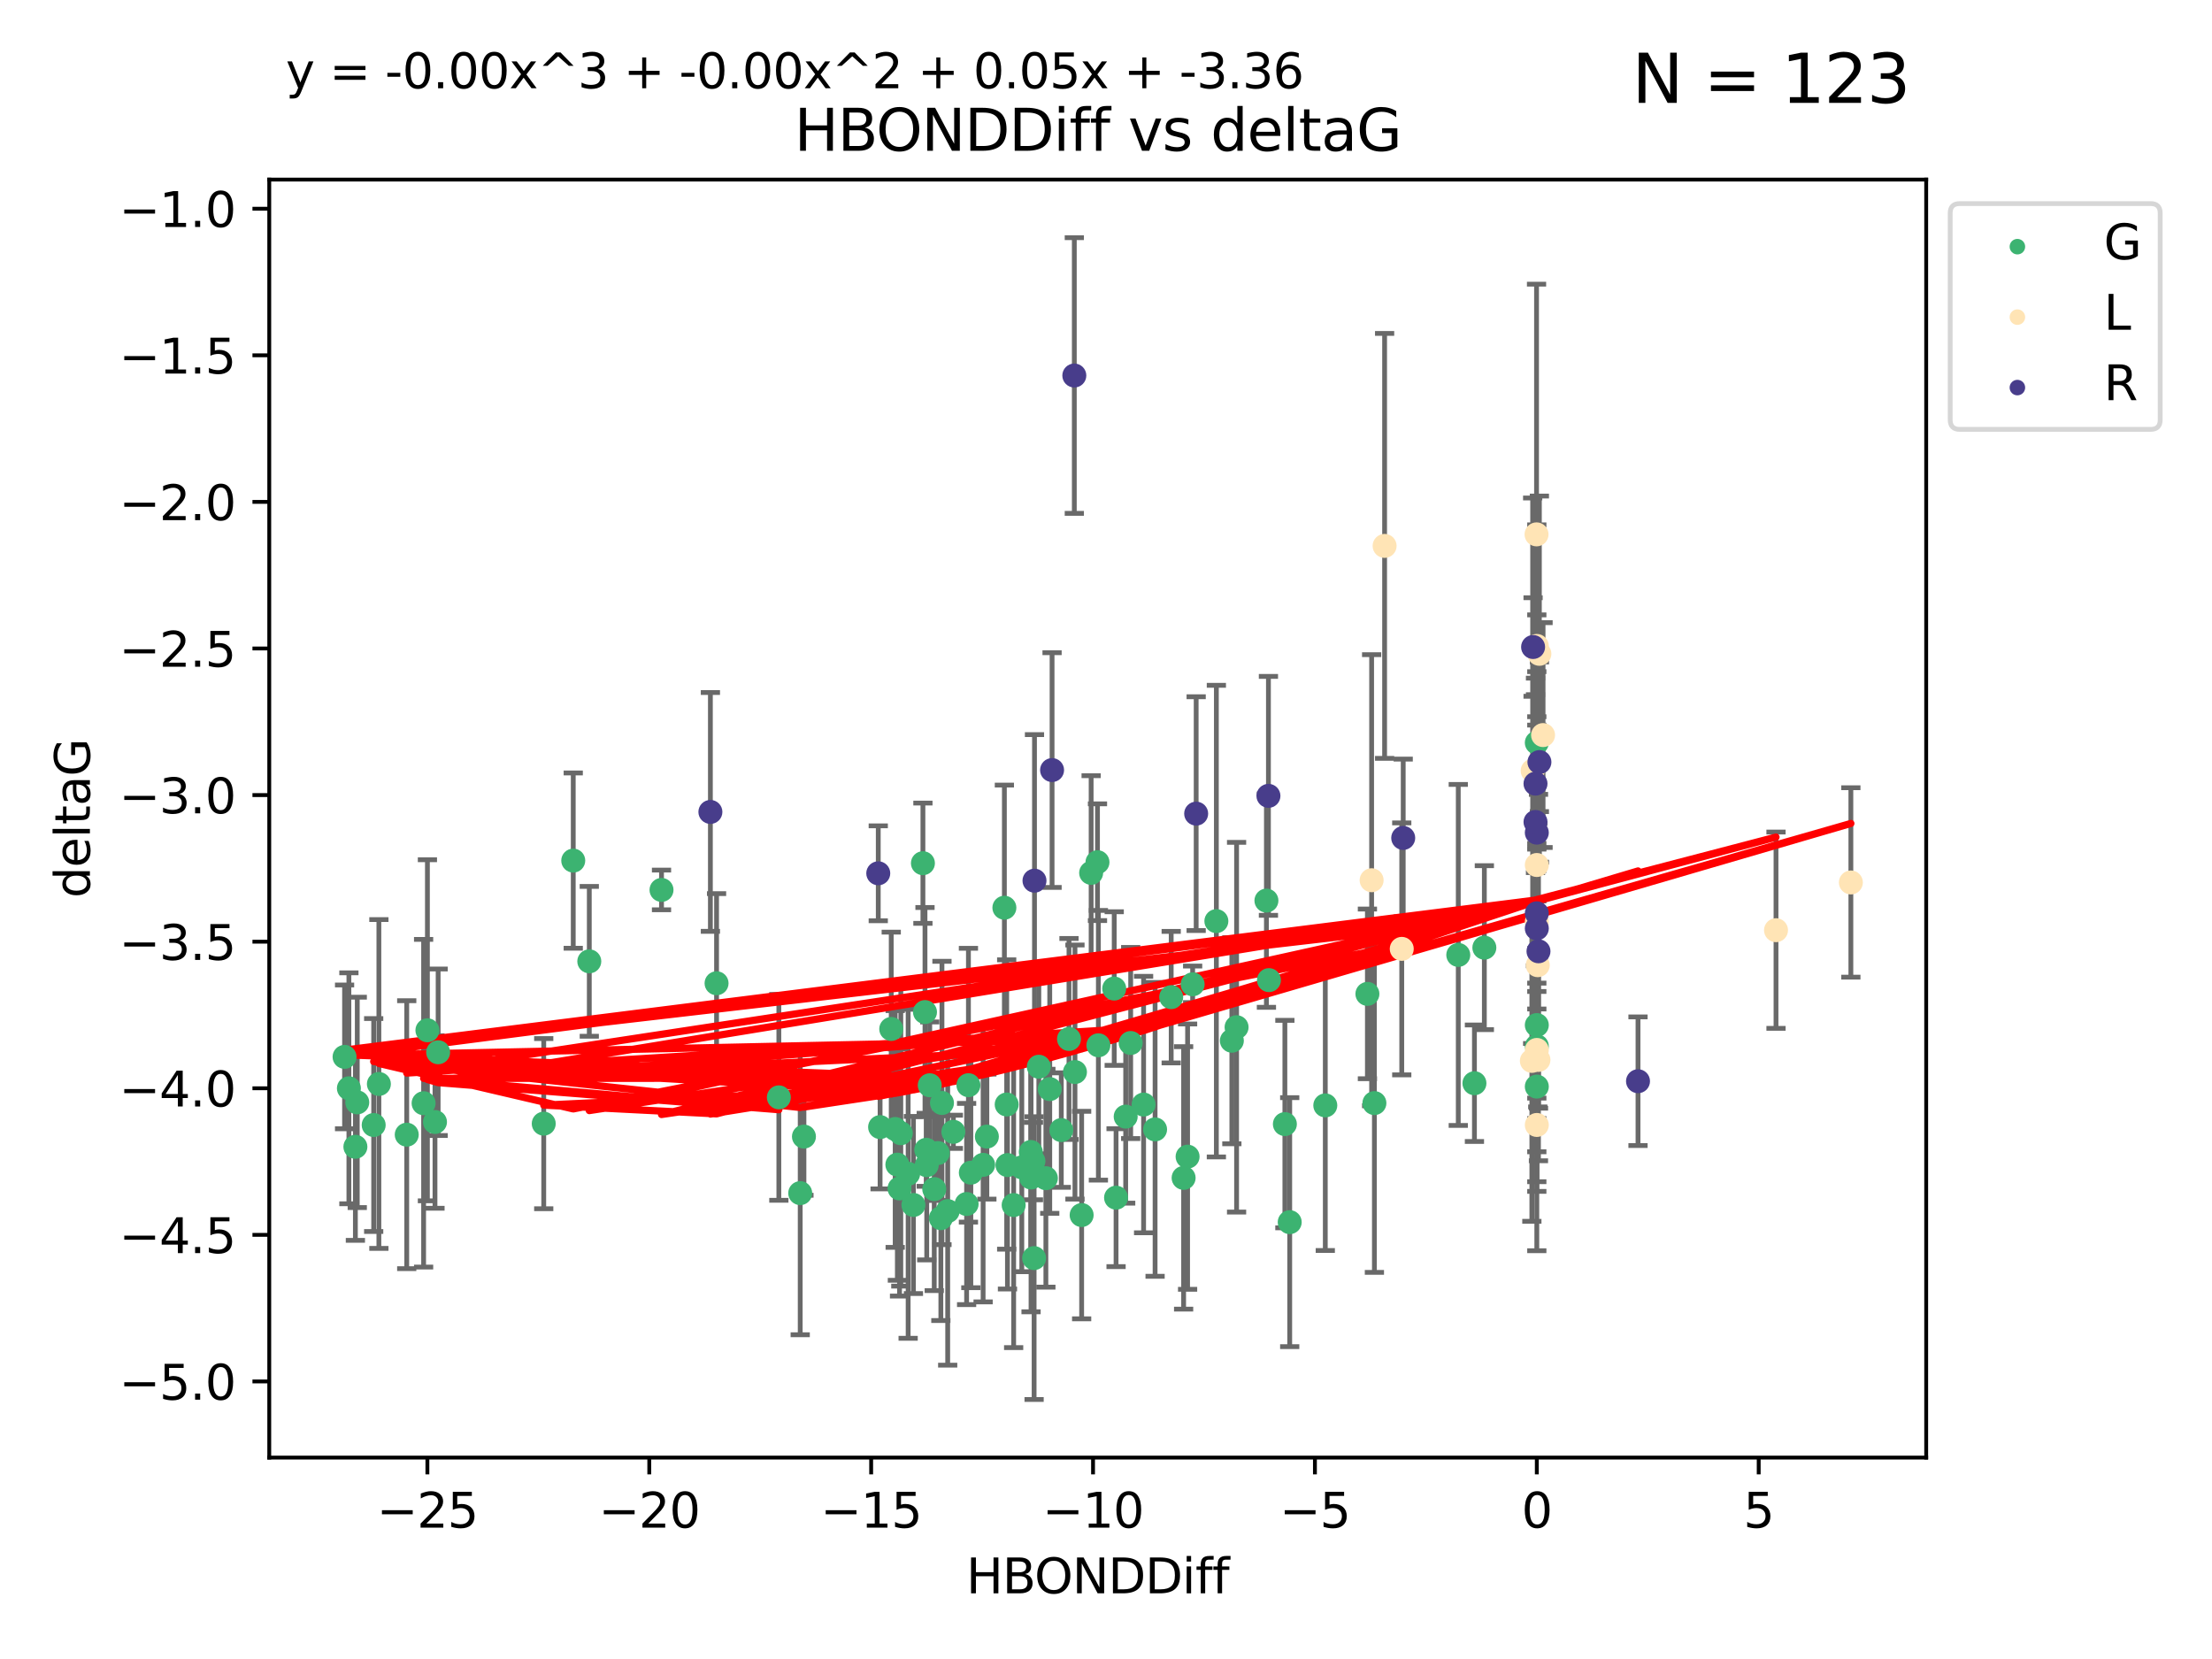 <?xml version="1.0" encoding="utf-8" standalone="no"?>
<!DOCTYPE svg PUBLIC "-//W3C//DTD SVG 1.1//EN"
  "http://www.w3.org/Graphics/SVG/1.1/DTD/svg11.dtd">
<svg xmlns:xlink="http://www.w3.org/1999/xlink" width="460.8pt" height="345.6pt" viewBox="0 0 460.8 345.6" xmlns="http://www.w3.org/2000/svg" version="1.1">
 <defs>
  <style type="text/css">*{stroke-linejoin: round; stroke-linecap: butt}</style>
 </defs>
 <g id="figure_1">
  <g id="patch_1">
   <path d="M 0 345.6 
L 460.8 345.6 
L 460.8 0 
L 0 0 
z
" style="fill: #ffffff"/>
  </g>
  <g id="axes_1">
   <g id="patch_2">
    <path d="M 56.09 303.64 
L 401.26 303.64 
L 401.26 37.411 
L 56.09 37.411 
z
" style="fill: #ffffff"/>
   </g>
   <g id="PathCollection_1">
    <defs>
     <path id="mce07a9dd76" d="M 0 1.118 
C 0.297 1.118 0.581 1 0.791 0.791 
C 1 0.581 1.118 0.297 1.118 0 
C 1.118 -0.297 1 -0.581 0.791 -0.791 
C 0.581 -1 0.297 -1.118 0 -1.118 
C -0.297 -1.118 -0.581 -1 -0.791 -0.791 
C -1 -0.581 -1.118 -0.297 -1.118 0 
C -1.118 0.297 -1 0.581 -0.791 0.791 
C -0.581 1 -0.297 1.118 0 1.118 
z
" style="stroke: #3cb371"/>
    </defs>
    <g clip-path="url(#p90194ecd6d)">
     <use xlink:href="#mce07a9dd76" x="205.582" y="236.773" style="fill: #3cb371; stroke: #3cb371"/>
     <use xlink:href="#mce07a9dd76" x="211.162" y="251.036" style="fill: #3cb371; stroke: #3cb371"/>
     <use xlink:href="#mce07a9dd76" x="217.875" y="245.44" style="fill: #3cb371; stroke: #3cb371"/>
     <use xlink:href="#mce07a9dd76" x="223.934" y="223.327" style="fill: #3cb371; stroke: #3cb371"/>
     <use xlink:href="#mce07a9dd76" x="218.681" y="226.876" style="fill: #3cb371; stroke: #3cb371"/>
     <use xlink:href="#mce07a9dd76" x="166.699" y="248.552" style="fill: #3cb371; stroke: #3cb371"/>
     <use xlink:href="#mce07a9dd76" x="77.844" y="234.362" style="fill: #3cb371; stroke: #3cb371"/>
     <use xlink:href="#mce07a9dd76" x="187.656" y="236.07" style="fill: #3cb371; stroke: #3cb371"/>
     <use xlink:href="#mce07a9dd76" x="189.183" y="244.519" style="fill: #3cb371; stroke: #3cb371"/>
     <use xlink:href="#mce07a9dd76" x="215.283" y="241.878" style="fill: #3cb371; stroke: #3cb371"/>
     <use xlink:href="#mce07a9dd76" x="167.476" y="236.773" style="fill: #3cb371; stroke: #3cb371"/>
     <use xlink:href="#mce07a9dd76" x="187.389" y="247.578" style="fill: #3cb371; stroke: #3cb371"/>
     <use xlink:href="#mce07a9dd76" x="202.244" y="244.292" style="fill: #3cb371; stroke: #3cb371"/>
     <use xlink:href="#mce07a9dd76" x="232.496" y="249.497" style="fill: #3cb371; stroke: #3cb371"/>
     <use xlink:href="#mce07a9dd76" x="74.425" y="229.647" style="fill: #3cb371; stroke: #3cb371"/>
     <use xlink:href="#mce07a9dd76" x="201.362" y="250.817" style="fill: #3cb371; stroke: #3cb371"/>
     <use xlink:href="#mce07a9dd76" x="186.94" y="242.614" style="fill: #3cb371; stroke: #3cb371"/>
     <use xlink:href="#mce07a9dd76" x="225.326" y="253.119" style="fill: #3cb371; stroke: #3cb371"/>
     <use xlink:href="#mce07a9dd76" x="89.038" y="214.63" style="fill: #3cb371; stroke: #3cb371"/>
     <use xlink:href="#mce07a9dd76" x="91.273" y="219.205" style="fill: #3cb371; stroke: #3cb371"/>
     <use xlink:href="#mce07a9dd76" x="162.248" y="228.6" style="fill: #3cb371; stroke: #3cb371"/>
     <use xlink:href="#mce07a9dd76" x="88.245" y="229.821" style="fill: #3cb371; stroke: #3cb371"/>
     <use xlink:href="#mce07a9dd76" x="201.742" y="226.066" style="fill: #3cb371; stroke: #3cb371"/>
     <use xlink:href="#mce07a9dd76" x="214.733" y="239.983" style="fill: #3cb371; stroke: #3cb371"/>
     <use xlink:href="#mce07a9dd76" x="183.339" y="234.794" style="fill: #3cb371; stroke: #3cb371"/>
     <use xlink:href="#mce07a9dd76" x="204.802" y="242.657" style="fill: #3cb371; stroke: #3cb371"/>
     <use xlink:href="#mce07a9dd76" x="90.615" y="233.733" style="fill: #3cb371; stroke: #3cb371"/>
     <use xlink:href="#mce07a9dd76" x="240.625" y="235.273" style="fill: #3cb371; stroke: #3cb371"/>
     <use xlink:href="#mce07a9dd76" x="84.731" y="236.373" style="fill: #3cb371; stroke: #3cb371"/>
     <use xlink:href="#mce07a9dd76" x="74.035" y="238.897" style="fill: #3cb371; stroke: #3cb371"/>
     <use xlink:href="#mce07a9dd76" x="194.621" y="247.713" style="fill: #3cb371; stroke: #3cb371"/>
     <use xlink:href="#mce07a9dd76" x="197.422" y="252.29" style="fill: #3cb371; stroke: #3cb371"/>
     <use xlink:href="#mce07a9dd76" x="228.814" y="217.753" style="fill: #3cb371; stroke: #3cb371"/>
     <use xlink:href="#mce07a9dd76" x="193.056" y="242.737" style="fill: #3cb371; stroke: #3cb371"/>
     <use xlink:href="#mce07a9dd76" x="209.874" y="242.705" style="fill: #3cb371; stroke: #3cb371"/>
     <use xlink:href="#mce07a9dd76" x="246.57" y="245.375" style="fill: #3cb371; stroke: #3cb371"/>
     <use xlink:href="#mce07a9dd76" x="209.712" y="230.086" style="fill: #3cb371; stroke: #3cb371"/>
     <use xlink:href="#mce07a9dd76" x="232.112" y="205.934" style="fill: #3cb371; stroke: #3cb371"/>
     <use xlink:href="#mce07a9dd76" x="195.367" y="240.203" style="fill: #3cb371; stroke: #3cb371"/>
     <use xlink:href="#mce07a9dd76" x="221.086" y="235.417" style="fill: #3cb371; stroke: #3cb371"/>
     <use xlink:href="#mce07a9dd76" x="228.625" y="179.613" style="fill: #3cb371; stroke: #3cb371"/>
     <use xlink:href="#mce07a9dd76" x="214.787" y="245.299" style="fill: #3cb371; stroke: #3cb371"/>
     <use xlink:href="#mce07a9dd76" x="234.501" y="232.612" style="fill: #3cb371; stroke: #3cb371"/>
     <use xlink:href="#mce07a9dd76" x="212.859" y="243.179" style="fill: #3cb371; stroke: #3cb371"/>
     <use xlink:href="#mce07a9dd76" x="215.423" y="262.087" style="fill: #3cb371; stroke: #3cb371"/>
     <use xlink:href="#mce07a9dd76" x="196.229" y="229.771" style="fill: #3cb371; stroke: #3cb371"/>
     <use xlink:href="#mce07a9dd76" x="192.955" y="239.525" style="fill: #3cb371; stroke: #3cb371"/>
     <use xlink:href="#mce07a9dd76" x="238.232" y="230.1" style="fill: #3cb371; stroke: #3cb371"/>
     <use xlink:href="#mce07a9dd76" x="195.998" y="253.768" style="fill: #3cb371; stroke: #3cb371"/>
     <use xlink:href="#mce07a9dd76" x="190.284" y="251.019" style="fill: #3cb371; stroke: #3cb371"/>
     <use xlink:href="#mce07a9dd76" x="235.542" y="217.276" style="fill: #3cb371; stroke: #3cb371"/>
     <use xlink:href="#mce07a9dd76" x="227.304" y="181.839" style="fill: #3cb371; stroke: #3cb371"/>
     <use xlink:href="#mce07a9dd76" x="192.261" y="179.82" style="fill: #3cb371; stroke: #3cb371"/>
     <use xlink:href="#mce07a9dd76" x="119.418" y="179.278" style="fill: #3cb371; stroke: #3cb371"/>
     <use xlink:href="#mce07a9dd76" x="78.929" y="225.812" style="fill: #3cb371; stroke: #3cb371"/>
     <use xlink:href="#mce07a9dd76" x="198.602" y="235.777" style="fill: #3cb371; stroke: #3cb371"/>
     <use xlink:href="#mce07a9dd76" x="216.407" y="222.22" style="fill: #3cb371; stroke: #3cb371"/>
     <use xlink:href="#mce07a9dd76" x="186.483" y="235.193" style="fill: #3cb371; stroke: #3cb371"/>
     <use xlink:href="#mce07a9dd76" x="268.671" y="254.597" style="fill: #3cb371; stroke: #3cb371"/>
     <use xlink:href="#mce07a9dd76" x="192.693" y="210.83" style="fill: #3cb371; stroke: #3cb371"/>
     <use xlink:href="#mce07a9dd76" x="71.78" y="220.165" style="fill: #3cb371; stroke: #3cb371"/>
     <use xlink:href="#mce07a9dd76" x="307.152" y="225.658" style="fill: #3cb371; stroke: #3cb371"/>
     <use xlink:href="#mce07a9dd76" x="72.681" y="226.715" style="fill: #3cb371; stroke: #3cb371"/>
     <use xlink:href="#mce07a9dd76" x="320.146" y="226.357" style="fill: #3cb371; stroke: #3cb371"/>
     <use xlink:href="#mce07a9dd76" x="122.76" y="200.266" style="fill: #3cb371; stroke: #3cb371"/>
     <use xlink:href="#mce07a9dd76" x="243.982" y="207.724" style="fill: #3cb371; stroke: #3cb371"/>
     <use xlink:href="#mce07a9dd76" x="263.819" y="187.609" style="fill: #3cb371; stroke: #3cb371"/>
     <use xlink:href="#mce07a9dd76" x="253.392" y="191.885" style="fill: #3cb371; stroke: #3cb371"/>
     <use xlink:href="#mce07a9dd76" x="149.273" y="204.831" style="fill: #3cb371; stroke: #3cb371"/>
     <use xlink:href="#mce07a9dd76" x="113.27" y="234.077" style="fill: #3cb371; stroke: #3cb371"/>
     <use xlink:href="#mce07a9dd76" x="193.682" y="226.079" style="fill: #3cb371; stroke: #3cb371"/>
     <use xlink:href="#mce07a9dd76" x="222.691" y="216.438" style="fill: #3cb371; stroke: #3cb371"/>
     <use xlink:href="#mce07a9dd76" x="257.602" y="213.985" style="fill: #3cb371; stroke: #3cb371"/>
     <use xlink:href="#mce07a9dd76" x="137.805" y="185.388" style="fill: #3cb371; stroke: #3cb371"/>
     <use xlink:href="#mce07a9dd76" x="209.231" y="189.094" style="fill: #3cb371; stroke: #3cb371"/>
     <use xlink:href="#mce07a9dd76" x="256.618" y="216.801" style="fill: #3cb371; stroke: #3cb371"/>
     <use xlink:href="#mce07a9dd76" x="303.786" y="198.93" style="fill: #3cb371; stroke: #3cb371"/>
     <use xlink:href="#mce07a9dd76" x="309.218" y="197.418" style="fill: #3cb371; stroke: #3cb371"/>
     <use xlink:href="#mce07a9dd76" x="264.344" y="204.18" style="fill: #3cb371; stroke: #3cb371"/>
     <use xlink:href="#mce07a9dd76" x="286.313" y="229.795" style="fill: #3cb371; stroke: #3cb371"/>
     <use xlink:href="#mce07a9dd76" x="320.146" y="154.719" style="fill: #3cb371; stroke: #3cb371"/>
     <use xlink:href="#mce07a9dd76" x="185.661" y="214.353" style="fill: #3cb371; stroke: #3cb371"/>
     <use xlink:href="#mce07a9dd76" x="248.449" y="205.049" style="fill: #3cb371; stroke: #3cb371"/>
     <use xlink:href="#mce07a9dd76" x="267.664" y="234.17" style="fill: #3cb371; stroke: #3cb371"/>
     <use xlink:href="#mce07a9dd76" x="320.146" y="217.939" style="fill: #3cb371; stroke: #3cb371"/>
     <use xlink:href="#mce07a9dd76" x="247.398" y="240.95" style="fill: #3cb371; stroke: #3cb371"/>
     <use xlink:href="#mce07a9dd76" x="276.083" y="230.274" style="fill: #3cb371; stroke: #3cb371"/>
     <use xlink:href="#mce07a9dd76" x="284.856" y="207.045" style="fill: #3cb371; stroke: #3cb371"/>
     <use xlink:href="#mce07a9dd76" x="320.146" y="213.542" style="fill: #3cb371; stroke: #3cb371"/>
    </g>
   </g>
   <g id="PathCollection_2">
    <defs>
     <path id="mc8625eab9a" d="M 0 1.118 
C 0.297 1.118 0.581 1 0.791 0.791 
C 1 0.581 1.118 0.297 1.118 0 
C 1.118 -0.297 1 -0.581 0.791 -0.791 
C 0.581 -1 0.297 -1.118 0 -1.118 
C -0.297 -1.118 -0.581 -1 -0.791 -0.791 
C -1 -0.581 -1.118 -0.297 -1.118 0 
C -1.118 0.297 -1 0.581 -0.791 0.791 
C -0.581 1 -0.297 1.118 0 1.118 
z
" style="stroke: #ffe4b5"/>
    </defs>
    <g clip-path="url(#p90194ecd6d)">
     <use xlink:href="#mc8625eab9a" x="320.146" y="134.563" style="fill: #ffe4b5; stroke: #ffe4b5"/>
     <use xlink:href="#mc8625eab9a" x="320.146" y="234.35" style="fill: #ffe4b5; stroke: #ffe4b5"/>
     <use xlink:href="#mc8625eab9a" x="320.489" y="220.797" style="fill: #ffe4b5; stroke: #ffe4b5"/>
     <use xlink:href="#mc8625eab9a" x="320.346" y="201.068" style="fill: #ffe4b5; stroke: #ffe4b5"/>
     <use xlink:href="#mc8625eab9a" x="385.57" y="183.832" style="fill: #ffe4b5; stroke: #ffe4b5"/>
     <use xlink:href="#mc8625eab9a" x="285.735" y="183.368" style="fill: #ffe4b5; stroke: #ffe4b5"/>
     <use xlink:href="#mc8625eab9a" x="292.011" y="197.667" style="fill: #ffe4b5; stroke: #ffe4b5"/>
     <use xlink:href="#mc8625eab9a" x="320.089" y="111.319" style="fill: #ffe4b5; stroke: #ffe4b5"/>
     <use xlink:href="#mc8625eab9a" x="321.448" y="153.129" style="fill: #ffe4b5; stroke: #ffe4b5"/>
     <use xlink:href="#mc8625eab9a" x="288.439" y="113.721" style="fill: #ffe4b5; stroke: #ffe4b5"/>
     <use xlink:href="#mc8625eab9a" x="319.282" y="160.561" style="fill: #ffe4b5; stroke: #ffe4b5"/>
     <use xlink:href="#mc8625eab9a" x="320.146" y="180.196" style="fill: #ffe4b5; stroke: #ffe4b5"/>
     <use xlink:href="#mc8625eab9a" x="320.146" y="192.032" style="fill: #ffe4b5; stroke: #ffe4b5"/>
     <use xlink:href="#mc8625eab9a" x="369.975" y="193.777" style="fill: #ffe4b5; stroke: #ffe4b5"/>
     <use xlink:href="#mc8625eab9a" x="320.146" y="218.721" style="fill: #ffe4b5; stroke: #ffe4b5"/>
     <use xlink:href="#mc8625eab9a" x="320.681" y="136.202" style="fill: #ffe4b5; stroke: #ffe4b5"/>
     <use xlink:href="#mc8625eab9a" x="319.114" y="221.003" style="fill: #ffe4b5; stroke: #ffe4b5"/>
    </g>
   </g>
   <g id="PathCollection_3">
    <defs>
     <path id="me871349ed7" d="M 0 1.118 
C 0.297 1.118 0.581 1 0.791 0.791 
C 1 0.581 1.118 0.297 1.118 0 
C 1.118 -0.297 1 -0.581 0.791 -0.791 
C 0.581 -1 0.297 -1.118 0 -1.118 
C -0.297 -1.118 -0.581 -1 -0.791 -0.791 
C -1 -0.581 -1.118 -0.297 -1.118 0 
C -1.118 0.297 -1 0.581 -0.791 0.791 
C -0.581 1 -0.297 1.118 0 1.118 
z
" style="stroke: #483d8b"/>
    </defs>
    <g clip-path="url(#p90194ecd6d)">
     <use xlink:href="#me871349ed7" x="147.988" y="169.141" style="fill: #483d8b; stroke: #483d8b"/>
     <use xlink:href="#me871349ed7" x="215.503" y="183.461" style="fill: #483d8b; stroke: #483d8b"/>
     <use xlink:href="#me871349ed7" x="219.166" y="160.419" style="fill: #483d8b; stroke: #483d8b"/>
     <use xlink:href="#me871349ed7" x="320.496" y="198.171" style="fill: #483d8b; stroke: #483d8b"/>
     <use xlink:href="#me871349ed7" x="182.958" y="181.925" style="fill: #483d8b; stroke: #483d8b"/>
     <use xlink:href="#me871349ed7" x="319.371" y="134.784" style="fill: #483d8b; stroke: #483d8b"/>
     <use xlink:href="#me871349ed7" x="223.8" y="78.228" style="fill: #483d8b; stroke: #483d8b"/>
     <use xlink:href="#me871349ed7" x="320.146" y="193.404" style="fill: #483d8b; stroke: #483d8b"/>
     <use xlink:href="#me871349ed7" x="264.238" y="165.792" style="fill: #483d8b; stroke: #483d8b"/>
     <use xlink:href="#me871349ed7" x="249.183" y="169.496" style="fill: #483d8b; stroke: #483d8b"/>
     <use xlink:href="#me871349ed7" x="320.69" y="158.754" style="fill: #483d8b; stroke: #483d8b"/>
     <use xlink:href="#me871349ed7" x="292.315" y="174.559" style="fill: #483d8b; stroke: #483d8b"/>
     <use xlink:href="#me871349ed7" x="320.146" y="173.453" style="fill: #483d8b; stroke: #483d8b"/>
     <use xlink:href="#me871349ed7" x="341.227" y="225.238" style="fill: #483d8b; stroke: #483d8b"/>
     <use xlink:href="#me871349ed7" x="320.146" y="190.256" style="fill: #483d8b; stroke: #483d8b"/>
     <use xlink:href="#me871349ed7" x="319.873" y="163.249" style="fill: #483d8b; stroke: #483d8b"/>
     <use xlink:href="#me871349ed7" x="319.874" y="171.234" style="fill: #483d8b; stroke: #483d8b"/>
    </g>
   </g>
   <g id="matplotlib.axis_1">
    <g id="xtick_1">
     <g id="line2d_1">
      <defs>
       <path id="mbd521141cf" d="M 0 0 
L 0 3.5 
" style="stroke: #000000; stroke-width: 0.8"/>
      </defs>
      <g>
       <use xlink:href="#mbd521141cf" x="89.033" y="303.64" style="stroke: #000000; stroke-width: 0.8"/>
      </g>
     </g>
     <g id="text_1">
      <!-- −25 -->
      <g transform="translate(78.481 318.238)scale(0.1 -0.1)">
       <defs>
        <path id="DejaVuSans-2212" d="M 678 2272 
L 4684 2272 
L 4684 1741 
L 678 1741 
L 678 2272 
z
" transform="scale(0.016)"/>
        <path id="DejaVuSans-32" d="M 1228 531 
L 3431 531 
L 3431 0 
L 469 0 
L 469 531 
Q 828 903 1448 1529 
Q 2069 2156 2228 2338 
Q 2531 2678 2651 2914 
Q 2772 3150 2772 3378 
Q 2772 3750 2511 3984 
Q 2250 4219 1831 4219 
Q 1534 4219 1204 4116 
Q 875 4013 500 3803 
L 500 4441 
Q 881 4594 1212 4672 
Q 1544 4750 1819 4750 
Q 2544 4750 2975 4387 
Q 3406 4025 3406 3419 
Q 3406 3131 3298 2873 
Q 3191 2616 2906 2266 
Q 2828 2175 2409 1742 
Q 1991 1309 1228 531 
z
" transform="scale(0.016)"/>
        <path id="DejaVuSans-35" d="M 691 4666 
L 3169 4666 
L 3169 4134 
L 1269 4134 
L 1269 2991 
Q 1406 3038 1543 3061 
Q 1681 3084 1819 3084 
Q 2600 3084 3056 2656 
Q 3513 2228 3513 1497 
Q 3513 744 3044 326 
Q 2575 -91 1722 -91 
Q 1428 -91 1123 -41 
Q 819 9 494 109 
L 494 744 
Q 775 591 1075 516 
Q 1375 441 1709 441 
Q 2250 441 2565 725 
Q 2881 1009 2881 1497 
Q 2881 1984 2565 2268 
Q 2250 2553 1709 2553 
Q 1456 2553 1204 2497 
Q 953 2441 691 2322 
L 691 4666 
z
" transform="scale(0.016)"/>
       </defs>
       <use xlink:href="#DejaVuSans-2212"/>
       <use xlink:href="#DejaVuSans-32" x="83.789"/>
       <use xlink:href="#DejaVuSans-35" x="147.412"/>
      </g>
     </g>
    </g>
    <g id="xtick_2">
     <g id="line2d_2">
      <g>
       <use xlink:href="#mbd521141cf" x="135.256" y="303.64" style="stroke: #000000; stroke-width: 0.8"/>
      </g>
     </g>
     <g id="text_2">
      <!-- −20 -->
      <g transform="translate(124.704 318.238)scale(0.1 -0.1)">
       <defs>
        <path id="DejaVuSans-30" d="M 2034 4250 
Q 1547 4250 1301 3770 
Q 1056 3291 1056 2328 
Q 1056 1369 1301 889 
Q 1547 409 2034 409 
Q 2525 409 2770 889 
Q 3016 1369 3016 2328 
Q 3016 3291 2770 3770 
Q 2525 4250 2034 4250 
z
M 2034 4750 
Q 2819 4750 3233 4129 
Q 3647 3509 3647 2328 
Q 3647 1150 3233 529 
Q 2819 -91 2034 -91 
Q 1250 -91 836 529 
Q 422 1150 422 2328 
Q 422 3509 836 4129 
Q 1250 4750 2034 4750 
z
" transform="scale(0.016)"/>
       </defs>
       <use xlink:href="#DejaVuSans-2212"/>
       <use xlink:href="#DejaVuSans-32" x="83.789"/>
       <use xlink:href="#DejaVuSans-30" x="147.412"/>
      </g>
     </g>
    </g>
    <g id="xtick_3">
     <g id="line2d_3">
      <g>
       <use xlink:href="#mbd521141cf" x="181.479" y="303.64" style="stroke: #000000; stroke-width: 0.8"/>
      </g>
     </g>
     <g id="text_3">
      <!-- −15 -->
      <g transform="translate(170.926 318.238)scale(0.1 -0.1)">
       <defs>
        <path id="DejaVuSans-31" d="M 794 531 
L 1825 531 
L 1825 4091 
L 703 3866 
L 703 4441 
L 1819 4666 
L 2450 4666 
L 2450 531 
L 3481 531 
L 3481 0 
L 794 0 
L 794 531 
z
" transform="scale(0.016)"/>
       </defs>
       <use xlink:href="#DejaVuSans-2212"/>
       <use xlink:href="#DejaVuSans-31" x="83.789"/>
       <use xlink:href="#DejaVuSans-35" x="147.412"/>
      </g>
     </g>
    </g>
    <g id="xtick_4">
     <g id="line2d_4">
      <g>
       <use xlink:href="#mbd521141cf" x="227.701" y="303.64" style="stroke: #000000; stroke-width: 0.8"/>
      </g>
     </g>
     <g id="text_4">
      <!-- −10 -->
      <g transform="translate(217.149 318.238)scale(0.1 -0.1)">
       <use xlink:href="#DejaVuSans-2212"/>
       <use xlink:href="#DejaVuSans-31" x="83.789"/>
       <use xlink:href="#DejaVuSans-30" x="147.412"/>
      </g>
     </g>
    </g>
    <g id="xtick_5">
     <g id="line2d_5">
      <g>
       <use xlink:href="#mbd521141cf" x="273.924" y="303.64" style="stroke: #000000; stroke-width: 0.8"/>
      </g>
     </g>
     <g id="text_5">
      <!-- −5 -->
      <g transform="translate(266.553 318.238)scale(0.1 -0.1)">
       <use xlink:href="#DejaVuSans-2212"/>
       <use xlink:href="#DejaVuSans-35" x="83.789"/>
      </g>
     </g>
    </g>
    <g id="xtick_6">
     <g id="line2d_6">
      <g>
       <use xlink:href="#mbd521141cf" x="320.146" y="303.64" style="stroke: #000000; stroke-width: 0.8"/>
      </g>
     </g>
     <g id="text_6">
      <!-- 0 -->
      <g transform="translate(316.965 318.238)scale(0.1 -0.1)">
       <use xlink:href="#DejaVuSans-30"/>
      </g>
     </g>
    </g>
    <g id="xtick_7">
     <g id="line2d_7">
      <g>
       <use xlink:href="#mbd521141cf" x="366.369" y="303.64" style="stroke: #000000; stroke-width: 0.8"/>
      </g>
     </g>
     <g id="text_7">
      <!-- 5 -->
      <g transform="translate(363.187 318.238)scale(0.1 -0.1)">
       <use xlink:href="#DejaVuSans-35"/>
      </g>
     </g>
    </g>
    <g id="text_8">
     <!-- HBONDDiff -->
     <g transform="translate(201.286 331.917)scale(0.1 -0.1)">
      <defs>
       <path id="DejaVuSans-48" d="M 628 4666 
L 1259 4666 
L 1259 2753 
L 3553 2753 
L 3553 4666 
L 4184 4666 
L 4184 0 
L 3553 0 
L 3553 2222 
L 1259 2222 
L 1259 0 
L 628 0 
L 628 4666 
z
" transform="scale(0.016)"/>
       <path id="DejaVuSans-42" d="M 1259 2228 
L 1259 519 
L 2272 519 
Q 2781 519 3026 730 
Q 3272 941 3272 1375 
Q 3272 1813 3026 2020 
Q 2781 2228 2272 2228 
L 1259 2228 
z
M 1259 4147 
L 1259 2741 
L 2194 2741 
Q 2656 2741 2882 2914 
Q 3109 3088 3109 3444 
Q 3109 3797 2882 3972 
Q 2656 4147 2194 4147 
L 1259 4147 
z
M 628 4666 
L 2241 4666 
Q 2963 4666 3353 4366 
Q 3744 4066 3744 3513 
Q 3744 3084 3544 2831 
Q 3344 2578 2956 2516 
Q 3422 2416 3680 2098 
Q 3938 1781 3938 1306 
Q 3938 681 3513 340 
Q 3088 0 2303 0 
L 628 0 
L 628 4666 
z
" transform="scale(0.016)"/>
       <path id="DejaVuSans-4f" d="M 2522 4238 
Q 1834 4238 1429 3725 
Q 1025 3213 1025 2328 
Q 1025 1447 1429 934 
Q 1834 422 2522 422 
Q 3209 422 3611 934 
Q 4013 1447 4013 2328 
Q 4013 3213 3611 3725 
Q 3209 4238 2522 4238 
z
M 2522 4750 
Q 3503 4750 4090 4092 
Q 4678 3434 4678 2328 
Q 4678 1225 4090 567 
Q 3503 -91 2522 -91 
Q 1538 -91 948 565 
Q 359 1222 359 2328 
Q 359 3434 948 4092 
Q 1538 4750 2522 4750 
z
" transform="scale(0.016)"/>
       <path id="DejaVuSans-4e" d="M 628 4666 
L 1478 4666 
L 3547 763 
L 3547 4666 
L 4159 4666 
L 4159 0 
L 3309 0 
L 1241 3903 
L 1241 0 
L 628 0 
L 628 4666 
z
" transform="scale(0.016)"/>
       <path id="DejaVuSans-44" d="M 1259 4147 
L 1259 519 
L 2022 519 
Q 2988 519 3436 956 
Q 3884 1394 3884 2338 
Q 3884 3275 3436 3711 
Q 2988 4147 2022 4147 
L 1259 4147 
z
M 628 4666 
L 1925 4666 
Q 3281 4666 3915 4102 
Q 4550 3538 4550 2338 
Q 4550 1131 3912 565 
Q 3275 0 1925 0 
L 628 0 
L 628 4666 
z
" transform="scale(0.016)"/>
       <path id="DejaVuSans-69" d="M 603 3500 
L 1178 3500 
L 1178 0 
L 603 0 
L 603 3500 
z
M 603 4863 
L 1178 4863 
L 1178 4134 
L 603 4134 
L 603 4863 
z
" transform="scale(0.016)"/>
       <path id="DejaVuSans-66" d="M 2375 4863 
L 2375 4384 
L 1825 4384 
Q 1516 4384 1395 4259 
Q 1275 4134 1275 3809 
L 1275 3500 
L 2222 3500 
L 2222 3053 
L 1275 3053 
L 1275 0 
L 697 0 
L 697 3053 
L 147 3053 
L 147 3500 
L 697 3500 
L 697 3744 
Q 697 4328 969 4595 
Q 1241 4863 1831 4863 
L 2375 4863 
z
" transform="scale(0.016)"/>
      </defs>
      <use xlink:href="#DejaVuSans-48"/>
      <use xlink:href="#DejaVuSans-42" x="75.195"/>
      <use xlink:href="#DejaVuSans-4f" x="142.049"/>
      <use xlink:href="#DejaVuSans-4e" x="220.76"/>
      <use xlink:href="#DejaVuSans-44" x="295.564"/>
      <use xlink:href="#DejaVuSans-44" x="372.566"/>
      <use xlink:href="#DejaVuSans-69" x="449.568"/>
      <use xlink:href="#DejaVuSans-66" x="477.352"/>
      <use xlink:href="#DejaVuSans-66" x="512.557"/>
     </g>
    </g>
   </g>
   <g id="matplotlib.axis_2">
    <g id="ytick_1">
     <g id="line2d_8">
      <defs>
       <path id="m3fad01eb0e" d="M 0 0 
L -3.5 0 
" style="stroke: #000000; stroke-width: 0.8"/>
      </defs>
      <g>
       <use xlink:href="#m3fad01eb0e" x="56.09" y="287.78" style="stroke: #000000; stroke-width: 0.8"/>
      </g>
     </g>
     <g id="text_9">
      <!-- −5.0 -->
      <g transform="translate(24.807 291.579)scale(0.1 -0.1)">
       <defs>
        <path id="DejaVuSans-2e" d="M 684 794 
L 1344 794 
L 1344 0 
L 684 0 
L 684 794 
z
" transform="scale(0.016)"/>
       </defs>
       <use xlink:href="#DejaVuSans-2212"/>
       <use xlink:href="#DejaVuSans-35" x="83.789"/>
       <use xlink:href="#DejaVuSans-2e" x="147.412"/>
       <use xlink:href="#DejaVuSans-30" x="179.199"/>
      </g>
     </g>
    </g>
    <g id="ytick_2">
     <g id="line2d_9">
      <g>
       <use xlink:href="#m3fad01eb0e" x="56.09" y="257.242" style="stroke: #000000; stroke-width: 0.8"/>
      </g>
     </g>
     <g id="text_10">
      <!-- −4.5 -->
      <g transform="translate(24.807 261.042)scale(0.1 -0.1)">
       <defs>
        <path id="DejaVuSans-34" d="M 2419 4116 
L 825 1625 
L 2419 1625 
L 2419 4116 
z
M 2253 4666 
L 3047 4666 
L 3047 1625 
L 3713 1625 
L 3713 1100 
L 3047 1100 
L 3047 0 
L 2419 0 
L 2419 1100 
L 313 1100 
L 313 1709 
L 2253 4666 
z
" transform="scale(0.016)"/>
       </defs>
       <use xlink:href="#DejaVuSans-2212"/>
       <use xlink:href="#DejaVuSans-34" x="83.789"/>
       <use xlink:href="#DejaVuSans-2e" x="147.412"/>
       <use xlink:href="#DejaVuSans-35" x="179.199"/>
      </g>
     </g>
    </g>
    <g id="ytick_3">
     <g id="line2d_10">
      <g>
       <use xlink:href="#m3fad01eb0e" x="56.09" y="226.705" style="stroke: #000000; stroke-width: 0.8"/>
      </g>
     </g>
     <g id="text_11">
      <!-- −4.0 -->
      <g transform="translate(24.807 230.504)scale(0.1 -0.1)">
       <use xlink:href="#DejaVuSans-2212"/>
       <use xlink:href="#DejaVuSans-34" x="83.789"/>
       <use xlink:href="#DejaVuSans-2e" x="147.412"/>
       <use xlink:href="#DejaVuSans-30" x="179.199"/>
      </g>
     </g>
    </g>
    <g id="ytick_4">
     <g id="line2d_11">
      <g>
       <use xlink:href="#m3fad01eb0e" x="56.09" y="196.168" style="stroke: #000000; stroke-width: 0.8"/>
      </g>
     </g>
     <g id="text_12">
      <!-- −3.5 -->
      <g transform="translate(24.807 199.967)scale(0.1 -0.1)">
       <defs>
        <path id="DejaVuSans-33" d="M 2597 2516 
Q 3050 2419 3304 2112 
Q 3559 1806 3559 1356 
Q 3559 666 3084 287 
Q 2609 -91 1734 -91 
Q 1441 -91 1130 -33 
Q 819 25 488 141 
L 488 750 
Q 750 597 1062 519 
Q 1375 441 1716 441 
Q 2309 441 2620 675 
Q 2931 909 2931 1356 
Q 2931 1769 2642 2001 
Q 2353 2234 1838 2234 
L 1294 2234 
L 1294 2753 
L 1863 2753 
Q 2328 2753 2575 2939 
Q 2822 3125 2822 3475 
Q 2822 3834 2567 4026 
Q 2313 4219 1838 4219 
Q 1578 4219 1281 4162 
Q 984 4106 628 3988 
L 628 4550 
Q 988 4650 1302 4700 
Q 1616 4750 1894 4750 
Q 2613 4750 3031 4423 
Q 3450 4097 3450 3541 
Q 3450 3153 3228 2886 
Q 3006 2619 2597 2516 
z
" transform="scale(0.016)"/>
       </defs>
       <use xlink:href="#DejaVuSans-2212"/>
       <use xlink:href="#DejaVuSans-33" x="83.789"/>
       <use xlink:href="#DejaVuSans-2e" x="147.412"/>
       <use xlink:href="#DejaVuSans-35" x="179.199"/>
      </g>
     </g>
    </g>
    <g id="ytick_5">
     <g id="line2d_12">
      <g>
       <use xlink:href="#m3fad01eb0e" x="56.09" y="165.63" style="stroke: #000000; stroke-width: 0.8"/>
      </g>
     </g>
     <g id="text_13">
      <!-- −3.0 -->
      <g transform="translate(24.807 169.43)scale(0.1 -0.1)">
       <use xlink:href="#DejaVuSans-2212"/>
       <use xlink:href="#DejaVuSans-33" x="83.789"/>
       <use xlink:href="#DejaVuSans-2e" x="147.412"/>
       <use xlink:href="#DejaVuSans-30" x="179.199"/>
      </g>
     </g>
    </g>
    <g id="ytick_6">
     <g id="line2d_13">
      <g>
       <use xlink:href="#m3fad01eb0e" x="56.09" y="135.093" style="stroke: #000000; stroke-width: 0.8"/>
      </g>
     </g>
     <g id="text_14">
      <!-- −2.5 -->
      <g transform="translate(24.807 138.892)scale(0.1 -0.1)">
       <use xlink:href="#DejaVuSans-2212"/>
       <use xlink:href="#DejaVuSans-32" x="83.789"/>
       <use xlink:href="#DejaVuSans-2e" x="147.412"/>
       <use xlink:href="#DejaVuSans-35" x="179.199"/>
      </g>
     </g>
    </g>
    <g id="ytick_7">
     <g id="line2d_14">
      <g>
       <use xlink:href="#m3fad01eb0e" x="56.09" y="104.556" style="stroke: #000000; stroke-width: 0.8"/>
      </g>
     </g>
     <g id="text_15">
      <!-- −2.0 -->
      <g transform="translate(24.807 108.355)scale(0.1 -0.1)">
       <use xlink:href="#DejaVuSans-2212"/>
       <use xlink:href="#DejaVuSans-32" x="83.789"/>
       <use xlink:href="#DejaVuSans-2e" x="147.412"/>
       <use xlink:href="#DejaVuSans-30" x="179.199"/>
      </g>
     </g>
    </g>
    <g id="ytick_8">
     <g id="line2d_15">
      <g>
       <use xlink:href="#m3fad01eb0e" x="56.09" y="74.018" style="stroke: #000000; stroke-width: 0.8"/>
      </g>
     </g>
     <g id="text_16">
      <!-- −1.5 -->
      <g transform="translate(24.807 77.818)scale(0.1 -0.1)">
       <use xlink:href="#DejaVuSans-2212"/>
       <use xlink:href="#DejaVuSans-31" x="83.789"/>
       <use xlink:href="#DejaVuSans-2e" x="147.412"/>
       <use xlink:href="#DejaVuSans-35" x="179.199"/>
      </g>
     </g>
    </g>
    <g id="ytick_9">
     <g id="line2d_16">
      <g>
       <use xlink:href="#m3fad01eb0e" x="56.09" y="43.481" style="stroke: #000000; stroke-width: 0.8"/>
      </g>
     </g>
     <g id="text_17">
      <!-- −1.0 -->
      <g transform="translate(24.807 47.28)scale(0.1 -0.1)">
       <use xlink:href="#DejaVuSans-2212"/>
       <use xlink:href="#DejaVuSans-31" x="83.789"/>
       <use xlink:href="#DejaVuSans-2e" x="147.412"/>
       <use xlink:href="#DejaVuSans-30" x="179.199"/>
      </g>
     </g>
    </g>
    <g id="text_18">
     <!-- deltaG -->
     <g transform="translate(18.727 187.064)rotate(-90)scale(0.1 -0.1)">
      <defs>
       <path id="DejaVuSans-64" d="M 2906 2969 
L 2906 4863 
L 3481 4863 
L 3481 0 
L 2906 0 
L 2906 525 
Q 2725 213 2448 61 
Q 2172 -91 1784 -91 
Q 1150 -91 751 415 
Q 353 922 353 1747 
Q 353 2572 751 3078 
Q 1150 3584 1784 3584 
Q 2172 3584 2448 3432 
Q 2725 3281 2906 2969 
z
M 947 1747 
Q 947 1113 1208 752 
Q 1469 391 1925 391 
Q 2381 391 2643 752 
Q 2906 1113 2906 1747 
Q 2906 2381 2643 2742 
Q 2381 3103 1925 3103 
Q 1469 3103 1208 2742 
Q 947 2381 947 1747 
z
" transform="scale(0.016)"/>
       <path id="DejaVuSans-65" d="M 3597 1894 
L 3597 1613 
L 953 1613 
Q 991 1019 1311 708 
Q 1631 397 2203 397 
Q 2534 397 2845 478 
Q 3156 559 3463 722 
L 3463 178 
Q 3153 47 2828 -22 
Q 2503 -91 2169 -91 
Q 1331 -91 842 396 
Q 353 884 353 1716 
Q 353 2575 817 3079 
Q 1281 3584 2069 3584 
Q 2775 3584 3186 3129 
Q 3597 2675 3597 1894 
z
M 3022 2063 
Q 3016 2534 2758 2815 
Q 2500 3097 2075 3097 
Q 1594 3097 1305 2825 
Q 1016 2553 972 2059 
L 3022 2063 
z
" transform="scale(0.016)"/>
       <path id="DejaVuSans-6c" d="M 603 4863 
L 1178 4863 
L 1178 0 
L 603 0 
L 603 4863 
z
" transform="scale(0.016)"/>
       <path id="DejaVuSans-74" d="M 1172 4494 
L 1172 3500 
L 2356 3500 
L 2356 3053 
L 1172 3053 
L 1172 1153 
Q 1172 725 1289 603 
Q 1406 481 1766 481 
L 2356 481 
L 2356 0 
L 1766 0 
Q 1100 0 847 248 
Q 594 497 594 1153 
L 594 3053 
L 172 3053 
L 172 3500 
L 594 3500 
L 594 4494 
L 1172 4494 
z
" transform="scale(0.016)"/>
       <path id="DejaVuSans-61" d="M 2194 1759 
Q 1497 1759 1228 1600 
Q 959 1441 959 1056 
Q 959 750 1161 570 
Q 1363 391 1709 391 
Q 2188 391 2477 730 
Q 2766 1069 2766 1631 
L 2766 1759 
L 2194 1759 
z
M 3341 1997 
L 3341 0 
L 2766 0 
L 2766 531 
Q 2569 213 2275 61 
Q 1981 -91 1556 -91 
Q 1019 -91 701 211 
Q 384 513 384 1019 
Q 384 1609 779 1909 
Q 1175 2209 1959 2209 
L 2766 2209 
L 2766 2266 
Q 2766 2663 2505 2880 
Q 2244 3097 1772 3097 
Q 1472 3097 1187 3025 
Q 903 2953 641 2809 
L 641 3341 
Q 956 3463 1253 3523 
Q 1550 3584 1831 3584 
Q 2591 3584 2966 3190 
Q 3341 2797 3341 1997 
z
" transform="scale(0.016)"/>
       <path id="DejaVuSans-47" d="M 3809 666 
L 3809 1919 
L 2778 1919 
L 2778 2438 
L 4434 2438 
L 4434 434 
Q 4069 175 3628 42 
Q 3188 -91 2688 -91 
Q 1594 -91 976 548 
Q 359 1188 359 2328 
Q 359 3472 976 4111 
Q 1594 4750 2688 4750 
Q 3144 4750 3555 4637 
Q 3966 4525 4313 4306 
L 4313 3634 
Q 3963 3931 3569 4081 
Q 3175 4231 2741 4231 
Q 1884 4231 1454 3753 
Q 1025 3275 1025 2328 
Q 1025 1384 1454 906 
Q 1884 428 2741 428 
Q 3075 428 3337 486 
Q 3600 544 3809 666 
z
" transform="scale(0.016)"/>
      </defs>
      <use xlink:href="#DejaVuSans-64"/>
      <use xlink:href="#DejaVuSans-65" x="63.477"/>
      <use xlink:href="#DejaVuSans-6c" x="125"/>
      <use xlink:href="#DejaVuSans-74" x="152.783"/>
      <use xlink:href="#DejaVuSans-61" x="191.992"/>
      <use xlink:href="#DejaVuSans-47" x="253.271"/>
     </g>
    </g>
   </g>
   <g id="LineCollection_1">
    <path d="M 205.582 249.795 
L 205.582 223.751 
" clip-path="url(#p90194ecd6d)" style="fill: none; stroke: #696969"/>
    <path d="M 211.162 280.732 
L 211.162 221.34 
" clip-path="url(#p90194ecd6d)" style="fill: none; stroke: #696969"/>
    <path d="M 217.875 268.138 
L 217.875 222.741 
" clip-path="url(#p90194ecd6d)" style="fill: none; stroke: #696969"/>
    <path d="M 223.934 249.791 
L 223.934 196.864 
" clip-path="url(#p90194ecd6d)" style="fill: none; stroke: #696969"/>
    <path d="M 218.681 252.755 
L 218.681 200.996 
" clip-path="url(#p90194ecd6d)" style="fill: none; stroke: #696969"/>
    <path d="M 166.699 278.054 
L 166.699 219.05 
" clip-path="url(#p90194ecd6d)" style="fill: none; stroke: #696969"/>
    <path d="M 77.844 256.545 
L 77.844 212.179 
" clip-path="url(#p90194ecd6d)" style="fill: none; stroke: #696969"/>
    <path d="M 187.656 267.925 
L 187.656 204.215 
" clip-path="url(#p90194ecd6d)" style="fill: none; stroke: #696969"/>
    <path d="M 189.183 278.789 
L 189.183 210.249 
" clip-path="url(#p90194ecd6d)" style="fill: none; stroke: #696969"/>
    <path d="M 215.283 249.938 
L 215.283 233.817 
" clip-path="url(#p90194ecd6d)" style="fill: none; stroke: #696969"/>
    <path d="M 167.476 248.992 
L 167.476 224.554 
" clip-path="url(#p90194ecd6d)" style="fill: none; stroke: #696969"/>
    <path d="M 187.389 269.993 
L 187.389 225.163 
" clip-path="url(#p90194ecd6d)" style="fill: none; stroke: #696969"/>
    <path d="M 202.244 268.251 
L 202.244 220.332 
" clip-path="url(#p90194ecd6d)" style="fill: none; stroke: #696969"/>
    <path d="M 232.496 263.862 
L 232.496 235.131 
" clip-path="url(#p90194ecd6d)" style="fill: none; stroke: #696969"/>
    <path d="M 74.425 251.56 
L 74.425 207.734 
" clip-path="url(#p90194ecd6d)" style="fill: none; stroke: #696969"/>
    <path d="M 201.362 271.775 
L 201.362 229.858 
" clip-path="url(#p90194ecd6d)" style="fill: none; stroke: #696969"/>
    <path d="M 186.94 266.709 
L 186.94 218.518 
" clip-path="url(#p90194ecd6d)" style="fill: none; stroke: #696969"/>
    <path d="M 225.326 274.733 
L 225.326 231.505 
" clip-path="url(#p90194ecd6d)" style="fill: none; stroke: #696969"/>
    <path d="M 89.038 250.154 
L 89.038 179.106 
" clip-path="url(#p90194ecd6d)" style="fill: none; stroke: #696969"/>
    <path d="M 91.273 236.552 
L 91.273 201.859 
" clip-path="url(#p90194ecd6d)" style="fill: none; stroke: #696969"/>
    <path d="M 162.248 250.04 
L 162.248 207.16 
" clip-path="url(#p90194ecd6d)" style="fill: none; stroke: #696969"/>
    <path d="M 88.245 263.953 
L 88.245 195.689 
" clip-path="url(#p90194ecd6d)" style="fill: none; stroke: #696969"/>
    <path d="M 201.742 254.589 
L 201.742 197.544 
" clip-path="url(#p90194ecd6d)" style="fill: none; stroke: #696969"/>
    <path d="M 214.733 262.83 
L 214.733 217.137 
" clip-path="url(#p90194ecd6d)" style="fill: none; stroke: #696969"/>
    <path d="M 183.339 247.672 
L 183.339 221.916 
" clip-path="url(#p90194ecd6d)" style="fill: none; stroke: #696969"/>
    <path d="M 204.802 271.207 
L 204.802 214.107 
" clip-path="url(#p90194ecd6d)" style="fill: none; stroke: #696969"/>
    <path d="M 90.615 251.705 
L 90.615 215.761 
" clip-path="url(#p90194ecd6d)" style="fill: none; stroke: #696969"/>
    <path d="M 240.625 265.875 
L 240.625 204.67 
" clip-path="url(#p90194ecd6d)" style="fill: none; stroke: #696969"/>
    <path d="M 84.731 264.28 
L 84.731 208.467 
" clip-path="url(#p90194ecd6d)" style="fill: none; stroke: #696969"/>
    <path d="M 74.035 258.383 
L 74.035 219.411 
" clip-path="url(#p90194ecd6d)" style="fill: none; stroke: #696969"/>
    <path d="M 194.621 268.855 
L 194.621 226.571 
" clip-path="url(#p90194ecd6d)" style="fill: none; stroke: #696969"/>
    <path d="M 197.422 284.384 
L 197.422 220.195 
" clip-path="url(#p90194ecd6d)" style="fill: none; stroke: #696969"/>
    <path d="M 228.814 245.843 
L 228.814 189.663 
" clip-path="url(#p90194ecd6d)" style="fill: none; stroke: #696969"/>
    <path d="M 193.056 262.461 
L 193.056 223.014 
" clip-path="url(#p90194ecd6d)" style="fill: none; stroke: #696969"/>
    <path d="M 209.874 268.526 
L 209.874 216.883 
" clip-path="url(#p90194ecd6d)" style="fill: none; stroke: #696969"/>
    <path d="M 246.57 272.714 
L 246.57 218.037 
" clip-path="url(#p90194ecd6d)" style="fill: none; stroke: #696969"/>
    <path d="M 209.712 260.224 
L 209.712 199.948 
" clip-path="url(#p90194ecd6d)" style="fill: none; stroke: #696969"/>
    <path d="M 232.112 221.934 
L 232.112 189.935 
" clip-path="url(#p90194ecd6d)" style="fill: none; stroke: #696969"/>
    <path d="M 195.367 250.079 
L 195.367 230.328 
" clip-path="url(#p90194ecd6d)" style="fill: none; stroke: #696969"/>
    <path d="M 221.086 247.339 
L 221.086 223.495 
" clip-path="url(#p90194ecd6d)" style="fill: none; stroke: #696969"/>
    <path d="M 228.625 191.774 
L 228.625 167.452 
" clip-path="url(#p90194ecd6d)" style="fill: none; stroke: #696969"/>
    <path d="M 214.787 273.274 
L 214.787 217.324 
" clip-path="url(#p90194ecd6d)" style="fill: none; stroke: #696969"/>
    <path d="M 234.501 250.637 
L 234.501 214.587 
" clip-path="url(#p90194ecd6d)" style="fill: none; stroke: #696969"/>
    <path d="M 212.859 264.918 
L 212.859 221.439 
" clip-path="url(#p90194ecd6d)" style="fill: none; stroke: #696969"/>
    <path d="M 215.423 291.539 
L 215.423 232.634 
" clip-path="url(#p90194ecd6d)" style="fill: none; stroke: #696969"/>
    <path d="M 196.229 259.286 
L 196.229 200.256 
" clip-path="url(#p90194ecd6d)" style="fill: none; stroke: #696969"/>
    <path d="M 192.955 247.13 
L 192.955 231.921 
" clip-path="url(#p90194ecd6d)" style="fill: none; stroke: #696969"/>
    <path d="M 238.232 256.815 
L 238.232 203.384 
" clip-path="url(#p90194ecd6d)" style="fill: none; stroke: #696969"/>
    <path d="M 195.998 275.091 
L 195.998 232.445 
" clip-path="url(#p90194ecd6d)" style="fill: none; stroke: #696969"/>
    <path d="M 190.284 269.469 
L 190.284 232.568 
" clip-path="url(#p90194ecd6d)" style="fill: none; stroke: #696969"/>
    <path d="M 235.542 237.183 
L 235.542 197.369 
" clip-path="url(#p90194ecd6d)" style="fill: none; stroke: #696969"/>
    <path d="M 227.304 202.083 
L 227.304 161.595 
" clip-path="url(#p90194ecd6d)" style="fill: none; stroke: #696969"/>
    <path d="M 192.261 192.347 
L 192.261 167.292 
" clip-path="url(#p90194ecd6d)" style="fill: none; stroke: #696969"/>
    <path d="M 119.418 197.535 
L 119.418 161.021 
" clip-path="url(#p90194ecd6d)" style="fill: none; stroke: #696969"/>
    <path d="M 78.929 260.063 
L 78.929 191.56 
" clip-path="url(#p90194ecd6d)" style="fill: none; stroke: #696969"/>
    <path d="M 198.602 239.235 
L 198.602 232.318 
" clip-path="url(#p90194ecd6d)" style="fill: none; stroke: #696969"/>
    <path d="M 216.407 240.366 
L 216.407 204.073 
" clip-path="url(#p90194ecd6d)" style="fill: none; stroke: #696969"/>
    <path d="M 186.483 259.85 
L 186.483 210.537 
" clip-path="url(#p90194ecd6d)" style="fill: none; stroke: #696969"/>
    <path d="M 268.671 280.529 
L 268.671 228.665 
" clip-path="url(#p90194ecd6d)" style="fill: none; stroke: #696969"/>
    <path d="M 192.693 232.612 
L 192.693 189.049 
" clip-path="url(#p90194ecd6d)" style="fill: none; stroke: #696969"/>
    <path d="M 71.78 235.143 
L 71.78 205.188 
" clip-path="url(#p90194ecd6d)" style="fill: none; stroke: #696969"/>
    <path d="M 307.152 237.79 
L 307.152 213.526 
" clip-path="url(#p90194ecd6d)" style="fill: none; stroke: #696969"/>
    <path d="M 72.681 250.769 
L 72.681 202.66 
" clip-path="url(#p90194ecd6d)" style="fill: none; stroke: #696969"/>
    <path d="M 320.146 246.169 
L 320.146 206.545 
" clip-path="url(#p90194ecd6d)" style="fill: none; stroke: #696969"/>
    <path d="M 122.76 215.871 
L 122.76 184.661 
" clip-path="url(#p90194ecd6d)" style="fill: none; stroke: #696969"/>
    <path d="M 243.982 221.422 
L 243.982 194.027 
" clip-path="url(#p90194ecd6d)" style="fill: none; stroke: #696969"/>
    <path d="M 263.819 209.843 
L 263.819 165.375 
" clip-path="url(#p90194ecd6d)" style="fill: none; stroke: #696969"/>
    <path d="M 253.392 241.008 
L 253.392 142.762 
" clip-path="url(#p90194ecd6d)" style="fill: none; stroke: #696969"/>
    <path d="M 149.273 223.505 
L 149.273 186.156 
" clip-path="url(#p90194ecd6d)" style="fill: none; stroke: #696969"/>
    <path d="M 113.27 251.8 
L 113.27 216.354 
" clip-path="url(#p90194ecd6d)" style="fill: none; stroke: #696969"/>
    <path d="M 193.682 239.266 
L 193.682 212.891 
" clip-path="url(#p90194ecd6d)" style="fill: none; stroke: #696969"/>
    <path d="M 222.691 237.376 
L 222.691 195.5 
" clip-path="url(#p90194ecd6d)" style="fill: none; stroke: #696969"/>
    <path d="M 257.602 252.494 
L 257.602 175.477 
" clip-path="url(#p90194ecd6d)" style="fill: none; stroke: #696969"/>
    <path d="M 137.805 189.523 
L 137.805 181.253 
" clip-path="url(#p90194ecd6d)" style="fill: none; stroke: #696969"/>
    <path d="M 209.231 214.637 
L 209.231 163.55 
" clip-path="url(#p90194ecd6d)" style="fill: none; stroke: #696969"/>
    <path d="M 256.618 238.269 
L 256.618 195.333 
" clip-path="url(#p90194ecd6d)" style="fill: none; stroke: #696969"/>
    <path d="M 303.786 234.45 
L 303.786 163.409 
" clip-path="url(#p90194ecd6d)" style="fill: none; stroke: #696969"/>
    <path d="M 309.218 214.496 
L 309.218 180.34 
" clip-path="url(#p90194ecd6d)" style="fill: none; stroke: #696969"/>
    <path d="M 264.344 205.704 
L 264.344 202.655 
" clip-path="url(#p90194ecd6d)" style="fill: none; stroke: #696969"/>
    <path d="M 286.313 265.056 
L 286.313 194.534 
" clip-path="url(#p90194ecd6d)" style="fill: none; stroke: #696969"/>
    <path d="M 320.146 181.35 
L 320.146 128.089 
" clip-path="url(#p90194ecd6d)" style="fill: none; stroke: #696969"/>
    <path d="M 185.661 234.521 
L 185.661 194.184 
" clip-path="url(#p90194ecd6d)" style="fill: none; stroke: #696969"/>
    <path d="M 248.449 208.85 
L 248.449 201.247 
" clip-path="url(#p90194ecd6d)" style="fill: none; stroke: #696969"/>
    <path d="M 267.664 255.784 
L 267.664 212.556 
" clip-path="url(#p90194ecd6d)" style="fill: none; stroke: #696969"/>
    <path d="M 320.146 248.185 
L 320.146 187.694 
" clip-path="url(#p90194ecd6d)" style="fill: none; stroke: #696969"/>
    <path d="M 247.398 268.588 
L 247.398 213.312 
" clip-path="url(#p90194ecd6d)" style="fill: none; stroke: #696969"/>
    <path d="M 276.083 260.498 
L 276.083 200.049 
" clip-path="url(#p90194ecd6d)" style="fill: none; stroke: #696969"/>
    <path d="M 284.856 224.721 
L 284.856 189.37 
" clip-path="url(#p90194ecd6d)" style="fill: none; stroke: #696969"/>
    <path d="M 320.146 233.838 
L 320.146 193.245 
" clip-path="url(#p90194ecd6d)" style="fill: none; stroke: #696969"/>
   </g>
   <g id="line2d_17">
    <defs>
     <path id="mc8555174ad" d="M 2 0 
L -2 -0 
" style="stroke: #696969"/>
    </defs>
    <g clip-path="url(#p90194ecd6d)">
     <use xlink:href="#mc8555174ad" x="205.582" y="249.795" style="fill: #696969; stroke: #696969"/>
     <use xlink:href="#mc8555174ad" x="211.162" y="280.732" style="fill: #696969; stroke: #696969"/>
     <use xlink:href="#mc8555174ad" x="217.875" y="268.138" style="fill: #696969; stroke: #696969"/>
     <use xlink:href="#mc8555174ad" x="223.934" y="249.791" style="fill: #696969; stroke: #696969"/>
     <use xlink:href="#mc8555174ad" x="218.681" y="252.755" style="fill: #696969; stroke: #696969"/>
     <use xlink:href="#mc8555174ad" x="166.699" y="278.054" style="fill: #696969; stroke: #696969"/>
     <use xlink:href="#mc8555174ad" x="77.844" y="256.545" style="fill: #696969; stroke: #696969"/>
     <use xlink:href="#mc8555174ad" x="187.656" y="267.925" style="fill: #696969; stroke: #696969"/>
     <use xlink:href="#mc8555174ad" x="189.183" y="278.789" style="fill: #696969; stroke: #696969"/>
     <use xlink:href="#mc8555174ad" x="215.283" y="249.938" style="fill: #696969; stroke: #696969"/>
     <use xlink:href="#mc8555174ad" x="167.476" y="248.992" style="fill: #696969; stroke: #696969"/>
     <use xlink:href="#mc8555174ad" x="187.389" y="269.993" style="fill: #696969; stroke: #696969"/>
     <use xlink:href="#mc8555174ad" x="202.244" y="268.251" style="fill: #696969; stroke: #696969"/>
     <use xlink:href="#mc8555174ad" x="232.496" y="263.862" style="fill: #696969; stroke: #696969"/>
     <use xlink:href="#mc8555174ad" x="74.425" y="251.56" style="fill: #696969; stroke: #696969"/>
     <use xlink:href="#mc8555174ad" x="201.362" y="271.775" style="fill: #696969; stroke: #696969"/>
     <use xlink:href="#mc8555174ad" x="186.94" y="266.709" style="fill: #696969; stroke: #696969"/>
     <use xlink:href="#mc8555174ad" x="225.326" y="274.733" style="fill: #696969; stroke: #696969"/>
     <use xlink:href="#mc8555174ad" x="89.038" y="250.154" style="fill: #696969; stroke: #696969"/>
     <use xlink:href="#mc8555174ad" x="91.273" y="236.552" style="fill: #696969; stroke: #696969"/>
     <use xlink:href="#mc8555174ad" x="162.248" y="250.04" style="fill: #696969; stroke: #696969"/>
     <use xlink:href="#mc8555174ad" x="88.245" y="263.953" style="fill: #696969; stroke: #696969"/>
     <use xlink:href="#mc8555174ad" x="201.742" y="254.589" style="fill: #696969; stroke: #696969"/>
     <use xlink:href="#mc8555174ad" x="214.733" y="262.83" style="fill: #696969; stroke: #696969"/>
     <use xlink:href="#mc8555174ad" x="183.339" y="247.672" style="fill: #696969; stroke: #696969"/>
     <use xlink:href="#mc8555174ad" x="204.802" y="271.207" style="fill: #696969; stroke: #696969"/>
     <use xlink:href="#mc8555174ad" x="90.615" y="251.705" style="fill: #696969; stroke: #696969"/>
     <use xlink:href="#mc8555174ad" x="240.625" y="265.875" style="fill: #696969; stroke: #696969"/>
     <use xlink:href="#mc8555174ad" x="84.731" y="264.28" style="fill: #696969; stroke: #696969"/>
     <use xlink:href="#mc8555174ad" x="74.035" y="258.383" style="fill: #696969; stroke: #696969"/>
     <use xlink:href="#mc8555174ad" x="194.621" y="268.855" style="fill: #696969; stroke: #696969"/>
     <use xlink:href="#mc8555174ad" x="197.422" y="284.384" style="fill: #696969; stroke: #696969"/>
     <use xlink:href="#mc8555174ad" x="228.814" y="245.843" style="fill: #696969; stroke: #696969"/>
     <use xlink:href="#mc8555174ad" x="193.056" y="262.461" style="fill: #696969; stroke: #696969"/>
     <use xlink:href="#mc8555174ad" x="209.874" y="268.526" style="fill: #696969; stroke: #696969"/>
     <use xlink:href="#mc8555174ad" x="246.57" y="272.714" style="fill: #696969; stroke: #696969"/>
     <use xlink:href="#mc8555174ad" x="209.712" y="260.224" style="fill: #696969; stroke: #696969"/>
     <use xlink:href="#mc8555174ad" x="232.112" y="221.934" style="fill: #696969; stroke: #696969"/>
     <use xlink:href="#mc8555174ad" x="195.367" y="250.079" style="fill: #696969; stroke: #696969"/>
     <use xlink:href="#mc8555174ad" x="221.086" y="247.339" style="fill: #696969; stroke: #696969"/>
     <use xlink:href="#mc8555174ad" x="228.625" y="191.774" style="fill: #696969; stroke: #696969"/>
     <use xlink:href="#mc8555174ad" x="214.787" y="273.274" style="fill: #696969; stroke: #696969"/>
     <use xlink:href="#mc8555174ad" x="234.501" y="250.637" style="fill: #696969; stroke: #696969"/>
     <use xlink:href="#mc8555174ad" x="212.859" y="264.918" style="fill: #696969; stroke: #696969"/>
     <use xlink:href="#mc8555174ad" x="215.423" y="291.539" style="fill: #696969; stroke: #696969"/>
     <use xlink:href="#mc8555174ad" x="196.229" y="259.286" style="fill: #696969; stroke: #696969"/>
     <use xlink:href="#mc8555174ad" x="192.955" y="247.13" style="fill: #696969; stroke: #696969"/>
     <use xlink:href="#mc8555174ad" x="238.232" y="256.815" style="fill: #696969; stroke: #696969"/>
     <use xlink:href="#mc8555174ad" x="195.998" y="275.091" style="fill: #696969; stroke: #696969"/>
     <use xlink:href="#mc8555174ad" x="190.284" y="269.469" style="fill: #696969; stroke: #696969"/>
     <use xlink:href="#mc8555174ad" x="235.542" y="237.183" style="fill: #696969; stroke: #696969"/>
     <use xlink:href="#mc8555174ad" x="227.304" y="202.083" style="fill: #696969; stroke: #696969"/>
     <use xlink:href="#mc8555174ad" x="192.261" y="192.347" style="fill: #696969; stroke: #696969"/>
     <use xlink:href="#mc8555174ad" x="119.418" y="197.535" style="fill: #696969; stroke: #696969"/>
     <use xlink:href="#mc8555174ad" x="78.929" y="260.063" style="fill: #696969; stroke: #696969"/>
     <use xlink:href="#mc8555174ad" x="198.602" y="239.235" style="fill: #696969; stroke: #696969"/>
     <use xlink:href="#mc8555174ad" x="216.407" y="240.366" style="fill: #696969; stroke: #696969"/>
     <use xlink:href="#mc8555174ad" x="186.483" y="259.85" style="fill: #696969; stroke: #696969"/>
     <use xlink:href="#mc8555174ad" x="268.671" y="280.529" style="fill: #696969; stroke: #696969"/>
     <use xlink:href="#mc8555174ad" x="192.693" y="232.612" style="fill: #696969; stroke: #696969"/>
     <use xlink:href="#mc8555174ad" x="71.78" y="235.143" style="fill: #696969; stroke: #696969"/>
     <use xlink:href="#mc8555174ad" x="307.152" y="237.79" style="fill: #696969; stroke: #696969"/>
     <use xlink:href="#mc8555174ad" x="72.681" y="250.769" style="fill: #696969; stroke: #696969"/>
     <use xlink:href="#mc8555174ad" x="320.146" y="246.169" style="fill: #696969; stroke: #696969"/>
     <use xlink:href="#mc8555174ad" x="122.76" y="215.871" style="fill: #696969; stroke: #696969"/>
     <use xlink:href="#mc8555174ad" x="243.982" y="221.422" style="fill: #696969; stroke: #696969"/>
     <use xlink:href="#mc8555174ad" x="263.819" y="209.843" style="fill: #696969; stroke: #696969"/>
     <use xlink:href="#mc8555174ad" x="253.392" y="241.008" style="fill: #696969; stroke: #696969"/>
     <use xlink:href="#mc8555174ad" x="149.273" y="223.505" style="fill: #696969; stroke: #696969"/>
     <use xlink:href="#mc8555174ad" x="113.27" y="251.8" style="fill: #696969; stroke: #696969"/>
     <use xlink:href="#mc8555174ad" x="193.682" y="239.266" style="fill: #696969; stroke: #696969"/>
     <use xlink:href="#mc8555174ad" x="222.691" y="237.376" style="fill: #696969; stroke: #696969"/>
     <use xlink:href="#mc8555174ad" x="257.602" y="252.494" style="fill: #696969; stroke: #696969"/>
     <use xlink:href="#mc8555174ad" x="137.805" y="189.523" style="fill: #696969; stroke: #696969"/>
     <use xlink:href="#mc8555174ad" x="209.231" y="214.637" style="fill: #696969; stroke: #696969"/>
     <use xlink:href="#mc8555174ad" x="256.618" y="238.269" style="fill: #696969; stroke: #696969"/>
     <use xlink:href="#mc8555174ad" x="303.786" y="234.45" style="fill: #696969; stroke: #696969"/>
     <use xlink:href="#mc8555174ad" x="309.218" y="214.496" style="fill: #696969; stroke: #696969"/>
     <use xlink:href="#mc8555174ad" x="264.344" y="205.704" style="fill: #696969; stroke: #696969"/>
     <use xlink:href="#mc8555174ad" x="286.313" y="265.056" style="fill: #696969; stroke: #696969"/>
     <use xlink:href="#mc8555174ad" x="320.146" y="181.35" style="fill: #696969; stroke: #696969"/>
     <use xlink:href="#mc8555174ad" x="185.661" y="234.521" style="fill: #696969; stroke: #696969"/>
     <use xlink:href="#mc8555174ad" x="248.449" y="208.85" style="fill: #696969; stroke: #696969"/>
     <use xlink:href="#mc8555174ad" x="267.664" y="255.784" style="fill: #696969; stroke: #696969"/>
     <use xlink:href="#mc8555174ad" x="320.146" y="248.185" style="fill: #696969; stroke: #696969"/>
     <use xlink:href="#mc8555174ad" x="247.398" y="268.588" style="fill: #696969; stroke: #696969"/>
     <use xlink:href="#mc8555174ad" x="276.083" y="260.498" style="fill: #696969; stroke: #696969"/>
     <use xlink:href="#mc8555174ad" x="284.856" y="224.721" style="fill: #696969; stroke: #696969"/>
     <use xlink:href="#mc8555174ad" x="320.146" y="233.838" style="fill: #696969; stroke: #696969"/>
    </g>
   </g>
   <g id="line2d_18">
    <g clip-path="url(#p90194ecd6d)">
     <use xlink:href="#mc8555174ad" x="205.582" y="223.751" style="fill: #696969; stroke: #696969"/>
     <use xlink:href="#mc8555174ad" x="211.162" y="221.34" style="fill: #696969; stroke: #696969"/>
     <use xlink:href="#mc8555174ad" x="217.875" y="222.741" style="fill: #696969; stroke: #696969"/>
     <use xlink:href="#mc8555174ad" x="223.934" y="196.864" style="fill: #696969; stroke: #696969"/>
     <use xlink:href="#mc8555174ad" x="218.681" y="200.996" style="fill: #696969; stroke: #696969"/>
     <use xlink:href="#mc8555174ad" x="166.699" y="219.05" style="fill: #696969; stroke: #696969"/>
     <use xlink:href="#mc8555174ad" x="77.844" y="212.179" style="fill: #696969; stroke: #696969"/>
     <use xlink:href="#mc8555174ad" x="187.656" y="204.215" style="fill: #696969; stroke: #696969"/>
     <use xlink:href="#mc8555174ad" x="189.183" y="210.249" style="fill: #696969; stroke: #696969"/>
     <use xlink:href="#mc8555174ad" x="215.283" y="233.817" style="fill: #696969; stroke: #696969"/>
     <use xlink:href="#mc8555174ad" x="167.476" y="224.554" style="fill: #696969; stroke: #696969"/>
     <use xlink:href="#mc8555174ad" x="187.389" y="225.163" style="fill: #696969; stroke: #696969"/>
     <use xlink:href="#mc8555174ad" x="202.244" y="220.332" style="fill: #696969; stroke: #696969"/>
     <use xlink:href="#mc8555174ad" x="232.496" y="235.131" style="fill: #696969; stroke: #696969"/>
     <use xlink:href="#mc8555174ad" x="74.425" y="207.734" style="fill: #696969; stroke: #696969"/>
     <use xlink:href="#mc8555174ad" x="201.362" y="229.858" style="fill: #696969; stroke: #696969"/>
     <use xlink:href="#mc8555174ad" x="186.94" y="218.518" style="fill: #696969; stroke: #696969"/>
     <use xlink:href="#mc8555174ad" x="225.326" y="231.505" style="fill: #696969; stroke: #696969"/>
     <use xlink:href="#mc8555174ad" x="89.038" y="179.106" style="fill: #696969; stroke: #696969"/>
     <use xlink:href="#mc8555174ad" x="91.273" y="201.859" style="fill: #696969; stroke: #696969"/>
     <use xlink:href="#mc8555174ad" x="162.248" y="207.16" style="fill: #696969; stroke: #696969"/>
     <use xlink:href="#mc8555174ad" x="88.245" y="195.689" style="fill: #696969; stroke: #696969"/>
     <use xlink:href="#mc8555174ad" x="201.742" y="197.544" style="fill: #696969; stroke: #696969"/>
     <use xlink:href="#mc8555174ad" x="214.733" y="217.137" style="fill: #696969; stroke: #696969"/>
     <use xlink:href="#mc8555174ad" x="183.339" y="221.916" style="fill: #696969; stroke: #696969"/>
     <use xlink:href="#mc8555174ad" x="204.802" y="214.107" style="fill: #696969; stroke: #696969"/>
     <use xlink:href="#mc8555174ad" x="90.615" y="215.761" style="fill: #696969; stroke: #696969"/>
     <use xlink:href="#mc8555174ad" x="240.625" y="204.67" style="fill: #696969; stroke: #696969"/>
     <use xlink:href="#mc8555174ad" x="84.731" y="208.467" style="fill: #696969; stroke: #696969"/>
     <use xlink:href="#mc8555174ad" x="74.035" y="219.411" style="fill: #696969; stroke: #696969"/>
     <use xlink:href="#mc8555174ad" x="194.621" y="226.571" style="fill: #696969; stroke: #696969"/>
     <use xlink:href="#mc8555174ad" x="197.422" y="220.195" style="fill: #696969; stroke: #696969"/>
     <use xlink:href="#mc8555174ad" x="228.814" y="189.663" style="fill: #696969; stroke: #696969"/>
     <use xlink:href="#mc8555174ad" x="193.056" y="223.014" style="fill: #696969; stroke: #696969"/>
     <use xlink:href="#mc8555174ad" x="209.874" y="216.883" style="fill: #696969; stroke: #696969"/>
     <use xlink:href="#mc8555174ad" x="246.57" y="218.037" style="fill: #696969; stroke: #696969"/>
     <use xlink:href="#mc8555174ad" x="209.712" y="199.948" style="fill: #696969; stroke: #696969"/>
     <use xlink:href="#mc8555174ad" x="232.112" y="189.935" style="fill: #696969; stroke: #696969"/>
     <use xlink:href="#mc8555174ad" x="195.367" y="230.328" style="fill: #696969; stroke: #696969"/>
     <use xlink:href="#mc8555174ad" x="221.086" y="223.495" style="fill: #696969; stroke: #696969"/>
     <use xlink:href="#mc8555174ad" x="228.625" y="167.452" style="fill: #696969; stroke: #696969"/>
     <use xlink:href="#mc8555174ad" x="214.787" y="217.324" style="fill: #696969; stroke: #696969"/>
     <use xlink:href="#mc8555174ad" x="234.501" y="214.587" style="fill: #696969; stroke: #696969"/>
     <use xlink:href="#mc8555174ad" x="212.859" y="221.439" style="fill: #696969; stroke: #696969"/>
     <use xlink:href="#mc8555174ad" x="215.423" y="232.634" style="fill: #696969; stroke: #696969"/>
     <use xlink:href="#mc8555174ad" x="196.229" y="200.256" style="fill: #696969; stroke: #696969"/>
     <use xlink:href="#mc8555174ad" x="192.955" y="231.921" style="fill: #696969; stroke: #696969"/>
     <use xlink:href="#mc8555174ad" x="238.232" y="203.384" style="fill: #696969; stroke: #696969"/>
     <use xlink:href="#mc8555174ad" x="195.998" y="232.445" style="fill: #696969; stroke: #696969"/>
     <use xlink:href="#mc8555174ad" x="190.284" y="232.568" style="fill: #696969; stroke: #696969"/>
     <use xlink:href="#mc8555174ad" x="235.542" y="197.369" style="fill: #696969; stroke: #696969"/>
     <use xlink:href="#mc8555174ad" x="227.304" y="161.595" style="fill: #696969; stroke: #696969"/>
     <use xlink:href="#mc8555174ad" x="192.261" y="167.292" style="fill: #696969; stroke: #696969"/>
     <use xlink:href="#mc8555174ad" x="119.418" y="161.021" style="fill: #696969; stroke: #696969"/>
     <use xlink:href="#mc8555174ad" x="78.929" y="191.56" style="fill: #696969; stroke: #696969"/>
     <use xlink:href="#mc8555174ad" x="198.602" y="232.318" style="fill: #696969; stroke: #696969"/>
     <use xlink:href="#mc8555174ad" x="216.407" y="204.073" style="fill: #696969; stroke: #696969"/>
     <use xlink:href="#mc8555174ad" x="186.483" y="210.537" style="fill: #696969; stroke: #696969"/>
     <use xlink:href="#mc8555174ad" x="268.671" y="228.665" style="fill: #696969; stroke: #696969"/>
     <use xlink:href="#mc8555174ad" x="192.693" y="189.049" style="fill: #696969; stroke: #696969"/>
     <use xlink:href="#mc8555174ad" x="71.78" y="205.188" style="fill: #696969; stroke: #696969"/>
     <use xlink:href="#mc8555174ad" x="307.152" y="213.526" style="fill: #696969; stroke: #696969"/>
     <use xlink:href="#mc8555174ad" x="72.681" y="202.66" style="fill: #696969; stroke: #696969"/>
     <use xlink:href="#mc8555174ad" x="320.146" y="206.545" style="fill: #696969; stroke: #696969"/>
     <use xlink:href="#mc8555174ad" x="122.76" y="184.661" style="fill: #696969; stroke: #696969"/>
     <use xlink:href="#mc8555174ad" x="243.982" y="194.027" style="fill: #696969; stroke: #696969"/>
     <use xlink:href="#mc8555174ad" x="263.819" y="165.375" style="fill: #696969; stroke: #696969"/>
     <use xlink:href="#mc8555174ad" x="253.392" y="142.762" style="fill: #696969; stroke: #696969"/>
     <use xlink:href="#mc8555174ad" x="149.273" y="186.156" style="fill: #696969; stroke: #696969"/>
     <use xlink:href="#mc8555174ad" x="113.27" y="216.354" style="fill: #696969; stroke: #696969"/>
     <use xlink:href="#mc8555174ad" x="193.682" y="212.891" style="fill: #696969; stroke: #696969"/>
     <use xlink:href="#mc8555174ad" x="222.691" y="195.5" style="fill: #696969; stroke: #696969"/>
     <use xlink:href="#mc8555174ad" x="257.602" y="175.477" style="fill: #696969; stroke: #696969"/>
     <use xlink:href="#mc8555174ad" x="137.805" y="181.253" style="fill: #696969; stroke: #696969"/>
     <use xlink:href="#mc8555174ad" x="209.231" y="163.55" style="fill: #696969; stroke: #696969"/>
     <use xlink:href="#mc8555174ad" x="256.618" y="195.333" style="fill: #696969; stroke: #696969"/>
     <use xlink:href="#mc8555174ad" x="303.786" y="163.409" style="fill: #696969; stroke: #696969"/>
     <use xlink:href="#mc8555174ad" x="309.218" y="180.34" style="fill: #696969; stroke: #696969"/>
     <use xlink:href="#mc8555174ad" x="264.344" y="202.655" style="fill: #696969; stroke: #696969"/>
     <use xlink:href="#mc8555174ad" x="286.313" y="194.534" style="fill: #696969; stroke: #696969"/>
     <use xlink:href="#mc8555174ad" x="320.146" y="128.089" style="fill: #696969; stroke: #696969"/>
     <use xlink:href="#mc8555174ad" x="185.661" y="194.184" style="fill: #696969; stroke: #696969"/>
     <use xlink:href="#mc8555174ad" x="248.449" y="201.247" style="fill: #696969; stroke: #696969"/>
     <use xlink:href="#mc8555174ad" x="267.664" y="212.556" style="fill: #696969; stroke: #696969"/>
     <use xlink:href="#mc8555174ad" x="320.146" y="187.694" style="fill: #696969; stroke: #696969"/>
     <use xlink:href="#mc8555174ad" x="247.398" y="213.312" style="fill: #696969; stroke: #696969"/>
     <use xlink:href="#mc8555174ad" x="276.083" y="200.049" style="fill: #696969; stroke: #696969"/>
     <use xlink:href="#mc8555174ad" x="284.856" y="189.37" style="fill: #696969; stroke: #696969"/>
     <use xlink:href="#mc8555174ad" x="320.146" y="193.245" style="fill: #696969; stroke: #696969"/>
    </g>
   </g>
   <g id="LineCollection_2">
    <path d="M 320.146 159.791 
L 320.146 109.334 
" clip-path="url(#p90194ecd6d)" style="fill: none; stroke: #696969"/>
    <path d="M 320.146 239.937 
L 320.146 228.763 
" clip-path="url(#p90194ecd6d)" style="fill: none; stroke: #696969"/>
    <path d="M 320.489 241.807 
L 320.489 199.788 
" clip-path="url(#p90194ecd6d)" style="fill: none; stroke: #696969"/>
    <path d="M 320.346 230.592 
L 320.346 171.543 
" clip-path="url(#p90194ecd6d)" style="fill: none; stroke: #696969"/>
    <path d="M 385.57 203.56 
L 385.57 164.103 
" clip-path="url(#p90194ecd6d)" style="fill: none; stroke: #696969"/>
    <path d="M 285.735 230.357 
L 285.735 136.379 
" clip-path="url(#p90194ecd6d)" style="fill: none; stroke: #696969"/>
    <path d="M 292.011 223.91 
L 292.011 171.425 
" clip-path="url(#p90194ecd6d)" style="fill: none; stroke: #696969"/>
    <path d="M 320.089 163.443 
L 320.089 59.195 
" clip-path="url(#p90194ecd6d)" style="fill: none; stroke: #696969"/>
    <path d="M 321.448 176.545 
L 321.448 129.713 
" clip-path="url(#p90194ecd6d)" style="fill: none; stroke: #696969"/>
    <path d="M 288.439 157.983 
L 288.439 69.46 
" clip-path="url(#p90194ecd6d)" style="fill: none; stroke: #696969"/>
    <path d="M 319.282 217.382 
L 319.282 103.739 
" clip-path="url(#p90194ecd6d)" style="fill: none; stroke: #696969"/>
    <path d="M 320.146 220.473 
L 320.146 139.919 
" clip-path="url(#p90194ecd6d)" style="fill: none; stroke: #696969"/>
    <path d="M 320.146 233.011 
L 320.146 151.053 
" clip-path="url(#p90194ecd6d)" style="fill: none; stroke: #696969"/>
    <path d="M 369.975 214.223 
L 369.975 173.331 
" clip-path="url(#p90194ecd6d)" style="fill: none; stroke: #696969"/>
    <path d="M 320.146 260.551 
L 320.146 176.891 
" clip-path="url(#p90194ecd6d)" style="fill: none; stroke: #696969"/>
    <path d="M 320.681 169.07 
L 320.681 103.334 
" clip-path="url(#p90194ecd6d)" style="fill: none; stroke: #696969"/>
    <path d="M 319.114 254.418 
L 319.114 187.588 
" clip-path="url(#p90194ecd6d)" style="fill: none; stroke: #696969"/>
   </g>
   <g id="line2d_19">
    <g clip-path="url(#p90194ecd6d)">
     <use xlink:href="#mc8555174ad" x="320.146" y="159.791" style="fill: #696969; stroke: #696969"/>
     <use xlink:href="#mc8555174ad" x="320.146" y="239.937" style="fill: #696969; stroke: #696969"/>
     <use xlink:href="#mc8555174ad" x="320.489" y="241.807" style="fill: #696969; stroke: #696969"/>
     <use xlink:href="#mc8555174ad" x="320.346" y="230.592" style="fill: #696969; stroke: #696969"/>
     <use xlink:href="#mc8555174ad" x="385.57" y="203.56" style="fill: #696969; stroke: #696969"/>
     <use xlink:href="#mc8555174ad" x="285.735" y="230.357" style="fill: #696969; stroke: #696969"/>
     <use xlink:href="#mc8555174ad" x="292.011" y="223.91" style="fill: #696969; stroke: #696969"/>
     <use xlink:href="#mc8555174ad" x="320.089" y="163.443" style="fill: #696969; stroke: #696969"/>
     <use xlink:href="#mc8555174ad" x="321.448" y="176.545" style="fill: #696969; stroke: #696969"/>
     <use xlink:href="#mc8555174ad" x="288.439" y="157.983" style="fill: #696969; stroke: #696969"/>
     <use xlink:href="#mc8555174ad" x="319.282" y="217.382" style="fill: #696969; stroke: #696969"/>
     <use xlink:href="#mc8555174ad" x="320.146" y="220.473" style="fill: #696969; stroke: #696969"/>
     <use xlink:href="#mc8555174ad" x="320.146" y="233.011" style="fill: #696969; stroke: #696969"/>
     <use xlink:href="#mc8555174ad" x="369.975" y="214.223" style="fill: #696969; stroke: #696969"/>
     <use xlink:href="#mc8555174ad" x="320.146" y="260.551" style="fill: #696969; stroke: #696969"/>
     <use xlink:href="#mc8555174ad" x="320.681" y="169.07" style="fill: #696969; stroke: #696969"/>
     <use xlink:href="#mc8555174ad" x="319.114" y="254.418" style="fill: #696969; stroke: #696969"/>
    </g>
   </g>
   <g id="line2d_20">
    <g clip-path="url(#p90194ecd6d)">
     <use xlink:href="#mc8555174ad" x="320.146" y="109.334" style="fill: #696969; stroke: #696969"/>
     <use xlink:href="#mc8555174ad" x="320.146" y="228.763" style="fill: #696969; stroke: #696969"/>
     <use xlink:href="#mc8555174ad" x="320.489" y="199.788" style="fill: #696969; stroke: #696969"/>
     <use xlink:href="#mc8555174ad" x="320.346" y="171.543" style="fill: #696969; stroke: #696969"/>
     <use xlink:href="#mc8555174ad" x="385.57" y="164.103" style="fill: #696969; stroke: #696969"/>
     <use xlink:href="#mc8555174ad" x="285.735" y="136.379" style="fill: #696969; stroke: #696969"/>
     <use xlink:href="#mc8555174ad" x="292.011" y="171.425" style="fill: #696969; stroke: #696969"/>
     <use xlink:href="#mc8555174ad" x="320.089" y="59.195" style="fill: #696969; stroke: #696969"/>
     <use xlink:href="#mc8555174ad" x="321.448" y="129.713" style="fill: #696969; stroke: #696969"/>
     <use xlink:href="#mc8555174ad" x="288.439" y="69.46" style="fill: #696969; stroke: #696969"/>
     <use xlink:href="#mc8555174ad" x="319.282" y="103.739" style="fill: #696969; stroke: #696969"/>
     <use xlink:href="#mc8555174ad" x="320.146" y="139.919" style="fill: #696969; stroke: #696969"/>
     <use xlink:href="#mc8555174ad" x="320.146" y="151.053" style="fill: #696969; stroke: #696969"/>
     <use xlink:href="#mc8555174ad" x="369.975" y="173.331" style="fill: #696969; stroke: #696969"/>
     <use xlink:href="#mc8555174ad" x="320.146" y="176.891" style="fill: #696969; stroke: #696969"/>
     <use xlink:href="#mc8555174ad" x="320.681" y="103.334" style="fill: #696969; stroke: #696969"/>
     <use xlink:href="#mc8555174ad" x="319.114" y="187.588" style="fill: #696969; stroke: #696969"/>
    </g>
   </g>
   <g id="LineCollection_3">
    <path d="M 147.988 194.014 
L 147.988 144.268 
" clip-path="url(#p90194ecd6d)" style="fill: none; stroke: #696969"/>
    <path d="M 215.503 213.888 
L 215.503 153.035 
" clip-path="url(#p90194ecd6d)" style="fill: none; stroke: #696969"/>
    <path d="M 219.166 184.868 
L 219.166 135.97 
" clip-path="url(#p90194ecd6d)" style="fill: none; stroke: #696969"/>
    <path d="M 320.496 230.862 
L 320.496 165.481 
" clip-path="url(#p90194ecd6d)" style="fill: none; stroke: #696969"/>
    <path d="M 182.958 191.809 
L 182.958 172.041 
" clip-path="url(#p90194ecd6d)" style="fill: none; stroke: #696969"/>
    <path d="M 319.371 145.049 
L 319.371 124.519 
" clip-path="url(#p90194ecd6d)" style="fill: none; stroke: #696969"/>
    <path d="M 223.8 106.943 
L 223.8 49.513 
" clip-path="url(#p90194ecd6d)" style="fill: none; stroke: #696969"/>
    <path d="M 320.146 210.195 
L 320.146 176.614 
" clip-path="url(#p90194ecd6d)" style="fill: none; stroke: #696969"/>
    <path d="M 264.238 190.678 
L 264.238 140.906 
" clip-path="url(#p90194ecd6d)" style="fill: none; stroke: #696969"/>
    <path d="M 249.183 193.847 
L 249.183 145.145 
" clip-path="url(#p90194ecd6d)" style="fill: none; stroke: #696969"/>
    <path d="M 320.69 179.608 
L 320.69 137.899 
" clip-path="url(#p90194ecd6d)" style="fill: none; stroke: #696969"/>
    <path d="M 292.315 190.985 
L 292.315 158.134 
" clip-path="url(#p90194ecd6d)" style="fill: none; stroke: #696969"/>
    <path d="M 320.146 197.597 
L 320.146 149.309 
" clip-path="url(#p90194ecd6d)" style="fill: none; stroke: #696969"/>
    <path d="M 341.227 238.636 
L 341.227 211.841 
" clip-path="url(#p90194ecd6d)" style="fill: none; stroke: #696969"/>
    <path d="M 320.146 204.805 
L 320.146 175.707 
" clip-path="url(#p90194ecd6d)" style="fill: none; stroke: #696969"/>
    <path d="M 319.873 181.784 
L 319.873 144.715 
" clip-path="url(#p90194ecd6d)" style="fill: none; stroke: #696969"/>
    <path d="M 319.874 201.201 
L 319.874 141.267 
" clip-path="url(#p90194ecd6d)" style="fill: none; stroke: #696969"/>
   </g>
   <g id="line2d_21">
    <g clip-path="url(#p90194ecd6d)">
     <use xlink:href="#mc8555174ad" x="147.988" y="194.014" style="fill: #696969; stroke: #696969"/>
     <use xlink:href="#mc8555174ad" x="215.503" y="213.888" style="fill: #696969; stroke: #696969"/>
     <use xlink:href="#mc8555174ad" x="219.166" y="184.868" style="fill: #696969; stroke: #696969"/>
     <use xlink:href="#mc8555174ad" x="320.496" y="230.862" style="fill: #696969; stroke: #696969"/>
     <use xlink:href="#mc8555174ad" x="182.958" y="191.809" style="fill: #696969; stroke: #696969"/>
     <use xlink:href="#mc8555174ad" x="319.371" y="145.049" style="fill: #696969; stroke: #696969"/>
     <use xlink:href="#mc8555174ad" x="223.8" y="106.943" style="fill: #696969; stroke: #696969"/>
     <use xlink:href="#mc8555174ad" x="320.146" y="210.195" style="fill: #696969; stroke: #696969"/>
     <use xlink:href="#mc8555174ad" x="264.238" y="190.678" style="fill: #696969; stroke: #696969"/>
     <use xlink:href="#mc8555174ad" x="249.183" y="193.847" style="fill: #696969; stroke: #696969"/>
     <use xlink:href="#mc8555174ad" x="320.69" y="179.608" style="fill: #696969; stroke: #696969"/>
     <use xlink:href="#mc8555174ad" x="292.315" y="190.985" style="fill: #696969; stroke: #696969"/>
     <use xlink:href="#mc8555174ad" x="320.146" y="197.597" style="fill: #696969; stroke: #696969"/>
     <use xlink:href="#mc8555174ad" x="341.227" y="238.636" style="fill: #696969; stroke: #696969"/>
     <use xlink:href="#mc8555174ad" x="320.146" y="204.805" style="fill: #696969; stroke: #696969"/>
     <use xlink:href="#mc8555174ad" x="319.873" y="181.784" style="fill: #696969; stroke: #696969"/>
     <use xlink:href="#mc8555174ad" x="319.874" y="201.201" style="fill: #696969; stroke: #696969"/>
    </g>
   </g>
   <g id="line2d_22">
    <g clip-path="url(#p90194ecd6d)">
     <use xlink:href="#mc8555174ad" x="147.988" y="144.268" style="fill: #696969; stroke: #696969"/>
     <use xlink:href="#mc8555174ad" x="215.503" y="153.035" style="fill: #696969; stroke: #696969"/>
     <use xlink:href="#mc8555174ad" x="219.166" y="135.97" style="fill: #696969; stroke: #696969"/>
     <use xlink:href="#mc8555174ad" x="320.496" y="165.481" style="fill: #696969; stroke: #696969"/>
     <use xlink:href="#mc8555174ad" x="182.958" y="172.041" style="fill: #696969; stroke: #696969"/>
     <use xlink:href="#mc8555174ad" x="319.371" y="124.519" style="fill: #696969; stroke: #696969"/>
     <use xlink:href="#mc8555174ad" x="223.8" y="49.513" style="fill: #696969; stroke: #696969"/>
     <use xlink:href="#mc8555174ad" x="320.146" y="176.614" style="fill: #696969; stroke: #696969"/>
     <use xlink:href="#mc8555174ad" x="264.238" y="140.906" style="fill: #696969; stroke: #696969"/>
     <use xlink:href="#mc8555174ad" x="249.183" y="145.145" style="fill: #696969; stroke: #696969"/>
     <use xlink:href="#mc8555174ad" x="320.69" y="137.899" style="fill: #696969; stroke: #696969"/>
     <use xlink:href="#mc8555174ad" x="292.315" y="158.134" style="fill: #696969; stroke: #696969"/>
     <use xlink:href="#mc8555174ad" x="320.146" y="149.309" style="fill: #696969; stroke: #696969"/>
     <use xlink:href="#mc8555174ad" x="341.227" y="211.841" style="fill: #696969; stroke: #696969"/>
     <use xlink:href="#mc8555174ad" x="320.146" y="175.707" style="fill: #696969; stroke: #696969"/>
     <use xlink:href="#mc8555174ad" x="319.873" y="144.715" style="fill: #696969; stroke: #696969"/>
     <use xlink:href="#mc8555174ad" x="319.874" y="141.267" style="fill: #696969; stroke: #696969"/>
    </g>
   </g>
   <g id="line2d_23">
    <path d="M 205.582 223.71 
L 211.162 222.334 
L 217.875 220.58 
L 223.934 218.911 
L 218.681 220.362 
L 166.699 230.712 
L 77.844 221.141 
L 187.656 227.55 
L 189.183 227.26 
L 215.283 221.269 
L 167.476 230.624 
L 187.389 227.599 
L 202.244 224.494 
L 232.496 216.431 
L 74.425 219.826 
L 201.362 224.696 
L 186.94 227.683 
L 225.326 218.517 
L 89.038 224.882 
L 91.273 225.529 
L 162.248 231.172 
L 88.245 224.645 
L 201.742 224.61 
L 214.733 221.414 
L 183.339 228.327 
L 204.802 223.896 
L 320.146 187.714 
L 90.615 225.342 
L 240.625 213.962 
L 84.731 223.543 
L 320.146 187.714 
L 74.035 219.671 
L 194.621 226.17 
L 197.422 225.574 
L 228.814 217.514 
L 193.056 226.493 
L 320.489 187.607 
L 209.874 222.658 
L 320.346 187.652 
L 246.57 212.096 
L 209.712 222.699 
L 232.112 216.546 
L 195.367 226.013 
L 221.086 219.705 
L 228.625 217.569 
L 214.787 221.4 
L 234.501 215.832 
L 212.859 221.9 
L 215.423 221.233 
L 385.57 171.54 
L 196.229 225.83 
L 192.955 226.514 
L 238.232 214.699 
L 285.735 199.067 
L 195.998 225.88 
L 190.284 227.047 
L 235.542 215.518 
L 227.304 217.952 
L 192.261 226.654 
L 292.011 196.945 
L 119.418 231.012 
L 78.929 221.541 
L 198.602 225.315 
L 216.407 220.972 
L 186.483 227.767 
L 320.089 187.732 
L 268.671 204.84 
L 192.693 226.567 
L 71.78 218.752 
L 321.448 187.307 
L 307.152 191.895 
L 72.681 219.124 
L 320.146 187.714 
L 122.76 231.356 
L 243.982 212.914 
L 288.439 198.152 
L 263.819 206.465 
L 253.392 209.902 
L 147.988 232.084 
L 215.503 221.211 
L 319.282 187.987 
L 320.146 187.714 
L 320.146 187.714 
L 369.975 174.379 
L 149.273 232.039 
L 113.27 230.216 
L 193.682 226.365 
L 222.691 219.26 
L 257.602 208.525 
L 320.146 187.714 
L 137.805 232.172 
L 219.166 220.231 
L 209.231 222.819 
L 256.618 208.848 
L 303.786 193.005 
L 320.496 187.605 
L 309.218 191.219 
L 182.958 228.393 
L 264.344 206.29 
L 286.313 198.872 
L 319.371 187.959 
L 223.8 218.949 
L 320.146 187.714 
L 185.661 227.917 
L 320.146 187.714 
L 264.238 206.325 
L 248.449 211.497 
L 249.183 211.261 
L 320.69 187.544 
L 267.664 205.179 
L 292.315 196.842 
L 320.146 187.714 
L 320.681 187.546 
L 247.398 211.832 
L 319.114 188.04 
L 276.083 202.339 
L 284.856 199.365 
L 320.146 187.714 
L 341.227 181.433 
L 320.146 187.714 
L 319.873 187.8 
L 319.874 187.8 
L 320.146 187.714 
" clip-path="url(#p90194ecd6d)" style="fill: none; stroke: #ff0000; stroke-width: 1.5; stroke-linecap: square"/>
   </g>
   <g id="line2d_24">
    <defs>
     <path id="m43f1520ff4" d="M 0 2 
C 0.53 2 1.039 1.789 1.414 1.414 
C 1.789 1.039 2 0.53 2 0 
C 2 -0.53 1.789 -1.039 1.414 -1.414 
C 1.039 -1.789 0.53 -2 0 -2 
C -0.53 -2 -1.039 -1.789 -1.414 -1.414 
C -1.789 -1.039 -2 -0.53 -2 0 
C -2 0.53 -1.789 1.039 -1.414 1.414 
C -1.039 1.789 -0.53 2 0 2 
z
" style="stroke: #3cb371"/>
    </defs>
    <g clip-path="url(#p90194ecd6d)">
     <use xlink:href="#m43f1520ff4" x="205.582" y="236.773" style="fill: #3cb371; stroke: #3cb371"/>
     <use xlink:href="#m43f1520ff4" x="211.162" y="251.036" style="fill: #3cb371; stroke: #3cb371"/>
     <use xlink:href="#m43f1520ff4" x="217.875" y="245.44" style="fill: #3cb371; stroke: #3cb371"/>
     <use xlink:href="#m43f1520ff4" x="223.934" y="223.327" style="fill: #3cb371; stroke: #3cb371"/>
     <use xlink:href="#m43f1520ff4" x="218.681" y="226.876" style="fill: #3cb371; stroke: #3cb371"/>
     <use xlink:href="#m43f1520ff4" x="166.699" y="248.552" style="fill: #3cb371; stroke: #3cb371"/>
     <use xlink:href="#m43f1520ff4" x="77.844" y="234.362" style="fill: #3cb371; stroke: #3cb371"/>
     <use xlink:href="#m43f1520ff4" x="187.656" y="236.07" style="fill: #3cb371; stroke: #3cb371"/>
     <use xlink:href="#m43f1520ff4" x="189.183" y="244.519" style="fill: #3cb371; stroke: #3cb371"/>
     <use xlink:href="#m43f1520ff4" x="215.283" y="241.878" style="fill: #3cb371; stroke: #3cb371"/>
     <use xlink:href="#m43f1520ff4" x="167.476" y="236.773" style="fill: #3cb371; stroke: #3cb371"/>
     <use xlink:href="#m43f1520ff4" x="187.389" y="247.578" style="fill: #3cb371; stroke: #3cb371"/>
     <use xlink:href="#m43f1520ff4" x="202.244" y="244.292" style="fill: #3cb371; stroke: #3cb371"/>
     <use xlink:href="#m43f1520ff4" x="232.496" y="249.497" style="fill: #3cb371; stroke: #3cb371"/>
     <use xlink:href="#m43f1520ff4" x="74.425" y="229.647" style="fill: #3cb371; stroke: #3cb371"/>
     <use xlink:href="#m43f1520ff4" x="201.362" y="250.817" style="fill: #3cb371; stroke: #3cb371"/>
     <use xlink:href="#m43f1520ff4" x="186.94" y="242.614" style="fill: #3cb371; stroke: #3cb371"/>
     <use xlink:href="#m43f1520ff4" x="225.326" y="253.119" style="fill: #3cb371; stroke: #3cb371"/>
     <use xlink:href="#m43f1520ff4" x="89.038" y="214.63" style="fill: #3cb371; stroke: #3cb371"/>
     <use xlink:href="#m43f1520ff4" x="91.273" y="219.205" style="fill: #3cb371; stroke: #3cb371"/>
     <use xlink:href="#m43f1520ff4" x="162.248" y="228.6" style="fill: #3cb371; stroke: #3cb371"/>
     <use xlink:href="#m43f1520ff4" x="88.245" y="229.821" style="fill: #3cb371; stroke: #3cb371"/>
     <use xlink:href="#m43f1520ff4" x="201.742" y="226.066" style="fill: #3cb371; stroke: #3cb371"/>
     <use xlink:href="#m43f1520ff4" x="214.733" y="239.983" style="fill: #3cb371; stroke: #3cb371"/>
     <use xlink:href="#m43f1520ff4" x="183.339" y="234.794" style="fill: #3cb371; stroke: #3cb371"/>
     <use xlink:href="#m43f1520ff4" x="204.802" y="242.657" style="fill: #3cb371; stroke: #3cb371"/>
     <use xlink:href="#m43f1520ff4" x="90.615" y="233.733" style="fill: #3cb371; stroke: #3cb371"/>
     <use xlink:href="#m43f1520ff4" x="240.625" y="235.273" style="fill: #3cb371; stroke: #3cb371"/>
     <use xlink:href="#m43f1520ff4" x="84.731" y="236.373" style="fill: #3cb371; stroke: #3cb371"/>
     <use xlink:href="#m43f1520ff4" x="74.035" y="238.897" style="fill: #3cb371; stroke: #3cb371"/>
     <use xlink:href="#m43f1520ff4" x="194.621" y="247.713" style="fill: #3cb371; stroke: #3cb371"/>
     <use xlink:href="#m43f1520ff4" x="197.422" y="252.29" style="fill: #3cb371; stroke: #3cb371"/>
     <use xlink:href="#m43f1520ff4" x="228.814" y="217.753" style="fill: #3cb371; stroke: #3cb371"/>
     <use xlink:href="#m43f1520ff4" x="193.056" y="242.737" style="fill: #3cb371; stroke: #3cb371"/>
     <use xlink:href="#m43f1520ff4" x="209.874" y="242.705" style="fill: #3cb371; stroke: #3cb371"/>
     <use xlink:href="#m43f1520ff4" x="246.57" y="245.375" style="fill: #3cb371; stroke: #3cb371"/>
     <use xlink:href="#m43f1520ff4" x="209.712" y="230.086" style="fill: #3cb371; stroke: #3cb371"/>
     <use xlink:href="#m43f1520ff4" x="232.112" y="205.934" style="fill: #3cb371; stroke: #3cb371"/>
     <use xlink:href="#m43f1520ff4" x="195.367" y="240.203" style="fill: #3cb371; stroke: #3cb371"/>
     <use xlink:href="#m43f1520ff4" x="221.086" y="235.417" style="fill: #3cb371; stroke: #3cb371"/>
     <use xlink:href="#m43f1520ff4" x="228.625" y="179.613" style="fill: #3cb371; stroke: #3cb371"/>
     <use xlink:href="#m43f1520ff4" x="214.787" y="245.299" style="fill: #3cb371; stroke: #3cb371"/>
     <use xlink:href="#m43f1520ff4" x="234.501" y="232.612" style="fill: #3cb371; stroke: #3cb371"/>
     <use xlink:href="#m43f1520ff4" x="212.859" y="243.179" style="fill: #3cb371; stroke: #3cb371"/>
     <use xlink:href="#m43f1520ff4" x="215.423" y="262.087" style="fill: #3cb371; stroke: #3cb371"/>
     <use xlink:href="#m43f1520ff4" x="196.229" y="229.771" style="fill: #3cb371; stroke: #3cb371"/>
     <use xlink:href="#m43f1520ff4" x="192.955" y="239.525" style="fill: #3cb371; stroke: #3cb371"/>
     <use xlink:href="#m43f1520ff4" x="238.232" y="230.1" style="fill: #3cb371; stroke: #3cb371"/>
     <use xlink:href="#m43f1520ff4" x="195.998" y="253.768" style="fill: #3cb371; stroke: #3cb371"/>
     <use xlink:href="#m43f1520ff4" x="190.284" y="251.019" style="fill: #3cb371; stroke: #3cb371"/>
     <use xlink:href="#m43f1520ff4" x="235.542" y="217.276" style="fill: #3cb371; stroke: #3cb371"/>
     <use xlink:href="#m43f1520ff4" x="227.304" y="181.839" style="fill: #3cb371; stroke: #3cb371"/>
     <use xlink:href="#m43f1520ff4" x="192.261" y="179.82" style="fill: #3cb371; stroke: #3cb371"/>
     <use xlink:href="#m43f1520ff4" x="119.418" y="179.278" style="fill: #3cb371; stroke: #3cb371"/>
     <use xlink:href="#m43f1520ff4" x="78.929" y="225.812" style="fill: #3cb371; stroke: #3cb371"/>
     <use xlink:href="#m43f1520ff4" x="198.602" y="235.777" style="fill: #3cb371; stroke: #3cb371"/>
     <use xlink:href="#m43f1520ff4" x="216.407" y="222.22" style="fill: #3cb371; stroke: #3cb371"/>
     <use xlink:href="#m43f1520ff4" x="186.483" y="235.193" style="fill: #3cb371; stroke: #3cb371"/>
     <use xlink:href="#m43f1520ff4" x="268.671" y="254.597" style="fill: #3cb371; stroke: #3cb371"/>
     <use xlink:href="#m43f1520ff4" x="192.693" y="210.83" style="fill: #3cb371; stroke: #3cb371"/>
     <use xlink:href="#m43f1520ff4" x="71.78" y="220.165" style="fill: #3cb371; stroke: #3cb371"/>
     <use xlink:href="#m43f1520ff4" x="307.152" y="225.658" style="fill: #3cb371; stroke: #3cb371"/>
     <use xlink:href="#m43f1520ff4" x="72.681" y="226.715" style="fill: #3cb371; stroke: #3cb371"/>
     <use xlink:href="#m43f1520ff4" x="320.146" y="226.357" style="fill: #3cb371; stroke: #3cb371"/>
     <use xlink:href="#m43f1520ff4" x="122.76" y="200.266" style="fill: #3cb371; stroke: #3cb371"/>
     <use xlink:href="#m43f1520ff4" x="243.982" y="207.724" style="fill: #3cb371; stroke: #3cb371"/>
     <use xlink:href="#m43f1520ff4" x="263.819" y="187.609" style="fill: #3cb371; stroke: #3cb371"/>
     <use xlink:href="#m43f1520ff4" x="253.392" y="191.885" style="fill: #3cb371; stroke: #3cb371"/>
     <use xlink:href="#m43f1520ff4" x="149.273" y="204.831" style="fill: #3cb371; stroke: #3cb371"/>
     <use xlink:href="#m43f1520ff4" x="113.27" y="234.077" style="fill: #3cb371; stroke: #3cb371"/>
     <use xlink:href="#m43f1520ff4" x="193.682" y="226.079" style="fill: #3cb371; stroke: #3cb371"/>
     <use xlink:href="#m43f1520ff4" x="222.691" y="216.438" style="fill: #3cb371; stroke: #3cb371"/>
     <use xlink:href="#m43f1520ff4" x="257.602" y="213.985" style="fill: #3cb371; stroke: #3cb371"/>
     <use xlink:href="#m43f1520ff4" x="137.805" y="185.388" style="fill: #3cb371; stroke: #3cb371"/>
     <use xlink:href="#m43f1520ff4" x="209.231" y="189.094" style="fill: #3cb371; stroke: #3cb371"/>
     <use xlink:href="#m43f1520ff4" x="256.618" y="216.801" style="fill: #3cb371; stroke: #3cb371"/>
     <use xlink:href="#m43f1520ff4" x="303.786" y="198.93" style="fill: #3cb371; stroke: #3cb371"/>
     <use xlink:href="#m43f1520ff4" x="309.218" y="197.418" style="fill: #3cb371; stroke: #3cb371"/>
     <use xlink:href="#m43f1520ff4" x="264.344" y="204.18" style="fill: #3cb371; stroke: #3cb371"/>
     <use xlink:href="#m43f1520ff4" x="286.313" y="229.795" style="fill: #3cb371; stroke: #3cb371"/>
     <use xlink:href="#m43f1520ff4" x="320.146" y="154.719" style="fill: #3cb371; stroke: #3cb371"/>
     <use xlink:href="#m43f1520ff4" x="185.661" y="214.353" style="fill: #3cb371; stroke: #3cb371"/>
     <use xlink:href="#m43f1520ff4" x="248.449" y="205.049" style="fill: #3cb371; stroke: #3cb371"/>
     <use xlink:href="#m43f1520ff4" x="267.664" y="234.17" style="fill: #3cb371; stroke: #3cb371"/>
     <use xlink:href="#m43f1520ff4" x="320.146" y="217.939" style="fill: #3cb371; stroke: #3cb371"/>
     <use xlink:href="#m43f1520ff4" x="247.398" y="240.95" style="fill: #3cb371; stroke: #3cb371"/>
     <use xlink:href="#m43f1520ff4" x="276.083" y="230.274" style="fill: #3cb371; stroke: #3cb371"/>
     <use xlink:href="#m43f1520ff4" x="284.856" y="207.045" style="fill: #3cb371; stroke: #3cb371"/>
     <use xlink:href="#m43f1520ff4" x="320.146" y="213.542" style="fill: #3cb371; stroke: #3cb371"/>
    </g>
   </g>
   <g id="line2d_25">
    <defs>
     <path id="mab3426824d" d="M 0 2 
C 0.53 2 1.039 1.789 1.414 1.414 
C 1.789 1.039 2 0.53 2 0 
C 2 -0.53 1.789 -1.039 1.414 -1.414 
C 1.039 -1.789 0.53 -2 0 -2 
C -0.53 -2 -1.039 -1.789 -1.414 -1.414 
C -1.789 -1.039 -2 -0.53 -2 0 
C -2 0.53 -1.789 1.039 -1.414 1.414 
C -1.039 1.789 -0.53 2 0 2 
z
" style="stroke: #ffe4b5"/>
    </defs>
    <g clip-path="url(#p90194ecd6d)">
     <use xlink:href="#mab3426824d" x="320.146" y="134.563" style="fill: #ffe4b5; stroke: #ffe4b5"/>
     <use xlink:href="#mab3426824d" x="320.146" y="234.35" style="fill: #ffe4b5; stroke: #ffe4b5"/>
     <use xlink:href="#mab3426824d" x="320.489" y="220.797" style="fill: #ffe4b5; stroke: #ffe4b5"/>
     <use xlink:href="#mab3426824d" x="320.346" y="201.068" style="fill: #ffe4b5; stroke: #ffe4b5"/>
     <use xlink:href="#mab3426824d" x="385.57" y="183.832" style="fill: #ffe4b5; stroke: #ffe4b5"/>
     <use xlink:href="#mab3426824d" x="285.735" y="183.368" style="fill: #ffe4b5; stroke: #ffe4b5"/>
     <use xlink:href="#mab3426824d" x="292.011" y="197.667" style="fill: #ffe4b5; stroke: #ffe4b5"/>
     <use xlink:href="#mab3426824d" x="320.089" y="111.319" style="fill: #ffe4b5; stroke: #ffe4b5"/>
     <use xlink:href="#mab3426824d" x="321.448" y="153.129" style="fill: #ffe4b5; stroke: #ffe4b5"/>
     <use xlink:href="#mab3426824d" x="288.439" y="113.721" style="fill: #ffe4b5; stroke: #ffe4b5"/>
     <use xlink:href="#mab3426824d" x="319.282" y="160.561" style="fill: #ffe4b5; stroke: #ffe4b5"/>
     <use xlink:href="#mab3426824d" x="320.146" y="180.196" style="fill: #ffe4b5; stroke: #ffe4b5"/>
     <use xlink:href="#mab3426824d" x="320.146" y="192.032" style="fill: #ffe4b5; stroke: #ffe4b5"/>
     <use xlink:href="#mab3426824d" x="369.975" y="193.777" style="fill: #ffe4b5; stroke: #ffe4b5"/>
     <use xlink:href="#mab3426824d" x="320.146" y="218.721" style="fill: #ffe4b5; stroke: #ffe4b5"/>
     <use xlink:href="#mab3426824d" x="320.681" y="136.202" style="fill: #ffe4b5; stroke: #ffe4b5"/>
     <use xlink:href="#mab3426824d" x="319.114" y="221.003" style="fill: #ffe4b5; stroke: #ffe4b5"/>
    </g>
   </g>
   <g id="line2d_26">
    <defs>
     <path id="m3b587dbf73" d="M 0 2 
C 0.53 2 1.039 1.789 1.414 1.414 
C 1.789 1.039 2 0.53 2 0 
C 2 -0.53 1.789 -1.039 1.414 -1.414 
C 1.039 -1.789 0.53 -2 0 -2 
C -0.53 -2 -1.039 -1.789 -1.414 -1.414 
C -1.789 -1.039 -2 -0.53 -2 0 
C -2 0.53 -1.789 1.039 -1.414 1.414 
C -1.039 1.789 -0.53 2 0 2 
z
" style="stroke: #483d8b"/>
    </defs>
    <g clip-path="url(#p90194ecd6d)">
     <use xlink:href="#m3b587dbf73" x="147.988" y="169.141" style="fill: #483d8b; stroke: #483d8b"/>
     <use xlink:href="#m3b587dbf73" x="215.503" y="183.461" style="fill: #483d8b; stroke: #483d8b"/>
     <use xlink:href="#m3b587dbf73" x="219.166" y="160.419" style="fill: #483d8b; stroke: #483d8b"/>
     <use xlink:href="#m3b587dbf73" x="320.496" y="198.171" style="fill: #483d8b; stroke: #483d8b"/>
     <use xlink:href="#m3b587dbf73" x="182.958" y="181.925" style="fill: #483d8b; stroke: #483d8b"/>
     <use xlink:href="#m3b587dbf73" x="319.371" y="134.784" style="fill: #483d8b; stroke: #483d8b"/>
     <use xlink:href="#m3b587dbf73" x="223.8" y="78.228" style="fill: #483d8b; stroke: #483d8b"/>
     <use xlink:href="#m3b587dbf73" x="320.146" y="193.404" style="fill: #483d8b; stroke: #483d8b"/>
     <use xlink:href="#m3b587dbf73" x="264.238" y="165.792" style="fill: #483d8b; stroke: #483d8b"/>
     <use xlink:href="#m3b587dbf73" x="249.183" y="169.496" style="fill: #483d8b; stroke: #483d8b"/>
     <use xlink:href="#m3b587dbf73" x="320.69" y="158.754" style="fill: #483d8b; stroke: #483d8b"/>
     <use xlink:href="#m3b587dbf73" x="292.315" y="174.559" style="fill: #483d8b; stroke: #483d8b"/>
     <use xlink:href="#m3b587dbf73" x="320.146" y="173.453" style="fill: #483d8b; stroke: #483d8b"/>
     <use xlink:href="#m3b587dbf73" x="341.227" y="225.238" style="fill: #483d8b; stroke: #483d8b"/>
     <use xlink:href="#m3b587dbf73" x="320.146" y="190.256" style="fill: #483d8b; stroke: #483d8b"/>
     <use xlink:href="#m3b587dbf73" x="319.873" y="163.249" style="fill: #483d8b; stroke: #483d8b"/>
     <use xlink:href="#m3b587dbf73" x="319.874" y="171.234" style="fill: #483d8b; stroke: #483d8b"/>
    </g>
   </g>
   <g id="patch_3">
    <path d="M 56.09 303.64 
L 56.09 37.411 
" style="fill: none; stroke: #000000; stroke-width: 0.8; stroke-linejoin: miter; stroke-linecap: square"/>
   </g>
   <g id="patch_4">
    <path d="M 401.26 303.64 
L 401.26 37.411 
" style="fill: none; stroke: #000000; stroke-width: 0.8; stroke-linejoin: miter; stroke-linecap: square"/>
   </g>
   <g id="patch_5">
    <path d="M 56.09 303.64 
L 401.26 303.64 
" style="fill: none; stroke: #000000; stroke-width: 0.8; stroke-linejoin: miter; stroke-linecap: square"/>
   </g>
   <g id="patch_6">
    <path d="M 56.09 37.411 
L 401.26 37.411 
" style="fill: none; stroke: #000000; stroke-width: 0.8; stroke-linejoin: miter; stroke-linecap: square"/>
   </g>
   <g id="text_19">
    <!-- N = 123 -->
    <g transform="translate(339.982 21.426)scale(0.14 -0.14)">
     <defs>
      <path id="DejaVuSans-20" transform="scale(0.016)"/>
      <path id="DejaVuSans-3d" d="M 678 2906 
L 4684 2906 
L 4684 2381 
L 678 2381 
L 678 2906 
z
M 678 1631 
L 4684 1631 
L 4684 1100 
L 678 1100 
L 678 1631 
z
" transform="scale(0.016)"/>
     </defs>
     <use xlink:href="#DejaVuSans-4e"/>
     <use xlink:href="#DejaVuSans-20" x="74.805"/>
     <use xlink:href="#DejaVuSans-3d" x="106.592"/>
     <use xlink:href="#DejaVuSans-20" x="190.381"/>
     <use xlink:href="#DejaVuSans-31" x="222.168"/>
     <use xlink:href="#DejaVuSans-32" x="285.791"/>
     <use xlink:href="#DejaVuSans-33" x="349.414"/>
    </g>
   </g>
   <g id="text_20">
    <!-- y = -0.00x^3 + -0.00x^2 + 0.05x + -3.36 -->
    <g transform="translate(59.542 18.387)scale(0.1 -0.1)">
     <defs>
      <path id="DejaVuSans-79" d="M 2059 -325 
Q 1816 -950 1584 -1140 
Q 1353 -1331 966 -1331 
L 506 -1331 
L 506 -850 
L 844 -850 
Q 1081 -850 1212 -737 
Q 1344 -625 1503 -206 
L 1606 56 
L 191 3500 
L 800 3500 
L 1894 763 
L 2988 3500 
L 3597 3500 
L 2059 -325 
z
" transform="scale(0.016)"/>
      <path id="DejaVuSans-2d" d="M 313 2009 
L 1997 2009 
L 1997 1497 
L 313 1497 
L 313 2009 
z
" transform="scale(0.016)"/>
      <path id="DejaVuSans-78" d="M 3513 3500 
L 2247 1797 
L 3578 0 
L 2900 0 
L 1881 1375 
L 863 0 
L 184 0 
L 1544 1831 
L 300 3500 
L 978 3500 
L 1906 2253 
L 2834 3500 
L 3513 3500 
z
" transform="scale(0.016)"/>
      <path id="DejaVuSans-5e" d="M 2988 4666 
L 4684 2925 
L 4056 2925 
L 2681 4159 
L 1306 2925 
L 678 2925 
L 2375 4666 
L 2988 4666 
z
" transform="scale(0.016)"/>
      <path id="DejaVuSans-2b" d="M 2944 4013 
L 2944 2272 
L 4684 2272 
L 4684 1741 
L 2944 1741 
L 2944 0 
L 2419 0 
L 2419 1741 
L 678 1741 
L 678 2272 
L 2419 2272 
L 2419 4013 
L 2944 4013 
z
" transform="scale(0.016)"/>
      <path id="DejaVuSans-36" d="M 2113 2584 
Q 1688 2584 1439 2293 
Q 1191 2003 1191 1497 
Q 1191 994 1439 701 
Q 1688 409 2113 409 
Q 2538 409 2786 701 
Q 3034 994 3034 1497 
Q 3034 2003 2786 2293 
Q 2538 2584 2113 2584 
z
M 3366 4563 
L 3366 3988 
Q 3128 4100 2886 4159 
Q 2644 4219 2406 4219 
Q 1781 4219 1451 3797 
Q 1122 3375 1075 2522 
Q 1259 2794 1537 2939 
Q 1816 3084 2150 3084 
Q 2853 3084 3261 2657 
Q 3669 2231 3669 1497 
Q 3669 778 3244 343 
Q 2819 -91 2113 -91 
Q 1303 -91 875 529 
Q 447 1150 447 2328 
Q 447 3434 972 4092 
Q 1497 4750 2381 4750 
Q 2619 4750 2861 4703 
Q 3103 4656 3366 4563 
z
" transform="scale(0.016)"/>
     </defs>
     <use xlink:href="#DejaVuSans-79"/>
     <use xlink:href="#DejaVuSans-20" x="59.18"/>
     <use xlink:href="#DejaVuSans-3d" x="90.967"/>
     <use xlink:href="#DejaVuSans-20" x="174.756"/>
     <use xlink:href="#DejaVuSans-2d" x="206.543"/>
     <use xlink:href="#DejaVuSans-30" x="242.627"/>
     <use xlink:href="#DejaVuSans-2e" x="306.25"/>
     <use xlink:href="#DejaVuSans-30" x="338.037"/>
     <use xlink:href="#DejaVuSans-30" x="401.66"/>
     <use xlink:href="#DejaVuSans-78" x="465.283"/>
     <use xlink:href="#DejaVuSans-5e" x="524.463"/>
     <use xlink:href="#DejaVuSans-33" x="608.252"/>
     <use xlink:href="#DejaVuSans-20" x="671.875"/>
     <use xlink:href="#DejaVuSans-2b" x="703.662"/>
     <use xlink:href="#DejaVuSans-20" x="787.451"/>
     <use xlink:href="#DejaVuSans-2d" x="819.238"/>
     <use xlink:href="#DejaVuSans-30" x="855.322"/>
     <use xlink:href="#DejaVuSans-2e" x="918.945"/>
     <use xlink:href="#DejaVuSans-30" x="950.732"/>
     <use xlink:href="#DejaVuSans-30" x="1014.355"/>
     <use xlink:href="#DejaVuSans-78" x="1077.979"/>
     <use xlink:href="#DejaVuSans-5e" x="1137.158"/>
     <use xlink:href="#DejaVuSans-32" x="1220.947"/>
     <use xlink:href="#DejaVuSans-20" x="1284.57"/>
     <use xlink:href="#DejaVuSans-2b" x="1316.357"/>
     <use xlink:href="#DejaVuSans-20" x="1400.146"/>
     <use xlink:href="#DejaVuSans-30" x="1431.934"/>
     <use xlink:href="#DejaVuSans-2e" x="1495.557"/>
     <use xlink:href="#DejaVuSans-30" x="1527.344"/>
     <use xlink:href="#DejaVuSans-35" x="1590.967"/>
     <use xlink:href="#DejaVuSans-78" x="1654.59"/>
     <use xlink:href="#DejaVuSans-20" x="1713.77"/>
     <use xlink:href="#DejaVuSans-2b" x="1745.557"/>
     <use xlink:href="#DejaVuSans-20" x="1829.346"/>
     <use xlink:href="#DejaVuSans-2d" x="1861.133"/>
     <use xlink:href="#DejaVuSans-33" x="1897.217"/>
     <use xlink:href="#DejaVuSans-2e" x="1960.84"/>
     <use xlink:href="#DejaVuSans-33" x="1992.627"/>
     <use xlink:href="#DejaVuSans-36" x="2056.25"/>
    </g>
   </g>
   <g id="text_21">
    <!-- HBONDDiff vs deltaG -->
    <g transform="translate(165.472 31.411)scale(0.12 -0.12)">
     <defs>
      <path id="DejaVuSans-76" d="M 191 3500 
L 800 3500 
L 1894 563 
L 2988 3500 
L 3597 3500 
L 2284 0 
L 1503 0 
L 191 3500 
z
" transform="scale(0.016)"/>
      <path id="DejaVuSans-73" d="M 2834 3397 
L 2834 2853 
Q 2591 2978 2328 3040 
Q 2066 3103 1784 3103 
Q 1356 3103 1142 2972 
Q 928 2841 928 2578 
Q 928 2378 1081 2264 
Q 1234 2150 1697 2047 
L 1894 2003 
Q 2506 1872 2764 1633 
Q 3022 1394 3022 966 
Q 3022 478 2636 193 
Q 2250 -91 1575 -91 
Q 1294 -91 989 -36 
Q 684 19 347 128 
L 347 722 
Q 666 556 975 473 
Q 1284 391 1588 391 
Q 1994 391 2212 530 
Q 2431 669 2431 922 
Q 2431 1156 2273 1281 
Q 2116 1406 1581 1522 
L 1381 1569 
Q 847 1681 609 1914 
Q 372 2147 372 2553 
Q 372 3047 722 3315 
Q 1072 3584 1716 3584 
Q 2034 3584 2315 3537 
Q 2597 3491 2834 3397 
z
" transform="scale(0.016)"/>
     </defs>
     <use xlink:href="#DejaVuSans-48"/>
     <use xlink:href="#DejaVuSans-42" x="75.195"/>
     <use xlink:href="#DejaVuSans-4f" x="142.049"/>
     <use xlink:href="#DejaVuSans-4e" x="220.76"/>
     <use xlink:href="#DejaVuSans-44" x="295.564"/>
     <use xlink:href="#DejaVuSans-44" x="372.566"/>
     <use xlink:href="#DejaVuSans-69" x="449.568"/>
     <use xlink:href="#DejaVuSans-66" x="477.352"/>
     <use xlink:href="#DejaVuSans-66" x="512.557"/>
     <use xlink:href="#DejaVuSans-20" x="547.762"/>
     <use xlink:href="#DejaVuSans-76" x="579.549"/>
     <use xlink:href="#DejaVuSans-73" x="638.729"/>
     <use xlink:href="#DejaVuSans-20" x="690.828"/>
     <use xlink:href="#DejaVuSans-64" x="722.615"/>
     <use xlink:href="#DejaVuSans-65" x="786.092"/>
     <use xlink:href="#DejaVuSans-6c" x="847.615"/>
     <use xlink:href="#DejaVuSans-74" x="875.398"/>
     <use xlink:href="#DejaVuSans-61" x="914.607"/>
     <use xlink:href="#DejaVuSans-47" x="975.887"/>
    </g>
   </g>
   <g id="legend_1">
    <g id="patch_7">
     <path d="M 408.26 89.446 
L 448.008 89.446 
Q 450.008 89.446 450.008 87.446 
L 450.008 44.411 
Q 450.008 42.411 448.008 42.411 
L 408.26 42.411 
Q 406.26 42.411 406.26 44.411 
L 406.26 87.446 
Q 406.26 89.446 408.26 89.446 
z
" style="fill: #ffffff; opacity: 0.8; stroke: #cccccc; stroke-linejoin: miter"/>
    </g>
    <g id="PathCollection_4">
     <g>
      <use xlink:href="#mce07a9dd76" x="420.26" y="51.385" style="fill: #3cb371; stroke: #3cb371"/>
     </g>
    </g>
    <g id="text_22">
     <!-- G -->
     <g transform="translate(438.26 54.01)scale(0.1 -0.1)">
      <use xlink:href="#DejaVuSans-47"/>
     </g>
    </g>
    <g id="PathCollection_5">
     <g>
      <use xlink:href="#mc8625eab9a" x="420.26" y="66.063" style="fill: #ffe4b5; stroke: #ffe4b5"/>
     </g>
    </g>
    <g id="text_23">
     <!-- L -->
     <g transform="translate(438.26 68.688)scale(0.1 -0.1)">
      <defs>
       <path id="DejaVuSans-4c" d="M 628 4666 
L 1259 4666 
L 1259 531 
L 3531 531 
L 3531 0 
L 628 0 
L 628 4666 
z
" transform="scale(0.016)"/>
      </defs>
      <use xlink:href="#DejaVuSans-4c"/>
     </g>
    </g>
    <g id="PathCollection_6">
     <g>
      <use xlink:href="#me871349ed7" x="420.26" y="80.741" style="fill: #483d8b; stroke: #483d8b"/>
     </g>
    </g>
    <g id="text_24">
     <!-- R -->
     <g transform="translate(438.26 83.366)scale(0.1 -0.1)">
      <defs>
       <path id="DejaVuSans-52" d="M 2841 2188 
Q 3044 2119 3236 1894 
Q 3428 1669 3622 1275 
L 4263 0 
L 3584 0 
L 2988 1197 
Q 2756 1666 2539 1819 
Q 2322 1972 1947 1972 
L 1259 1972 
L 1259 0 
L 628 0 
L 628 4666 
L 2053 4666 
Q 2853 4666 3247 4331 
Q 3641 3997 3641 3322 
Q 3641 2881 3436 2590 
Q 3231 2300 2841 2188 
z
M 1259 4147 
L 1259 2491 
L 2053 2491 
Q 2509 2491 2742 2702 
Q 2975 2913 2975 3322 
Q 2975 3731 2742 3939 
Q 2509 4147 2053 4147 
L 1259 4147 
z
" transform="scale(0.016)"/>
      </defs>
      <use xlink:href="#DejaVuSans-52"/>
     </g>
    </g>
   </g>
  </g>
 </g>
 <defs>
  <clipPath id="p90194ecd6d">
   <rect x="56.09" y="37.411" width="345.17" height="266.229"/>
  </clipPath>
 </defs>
</svg>
